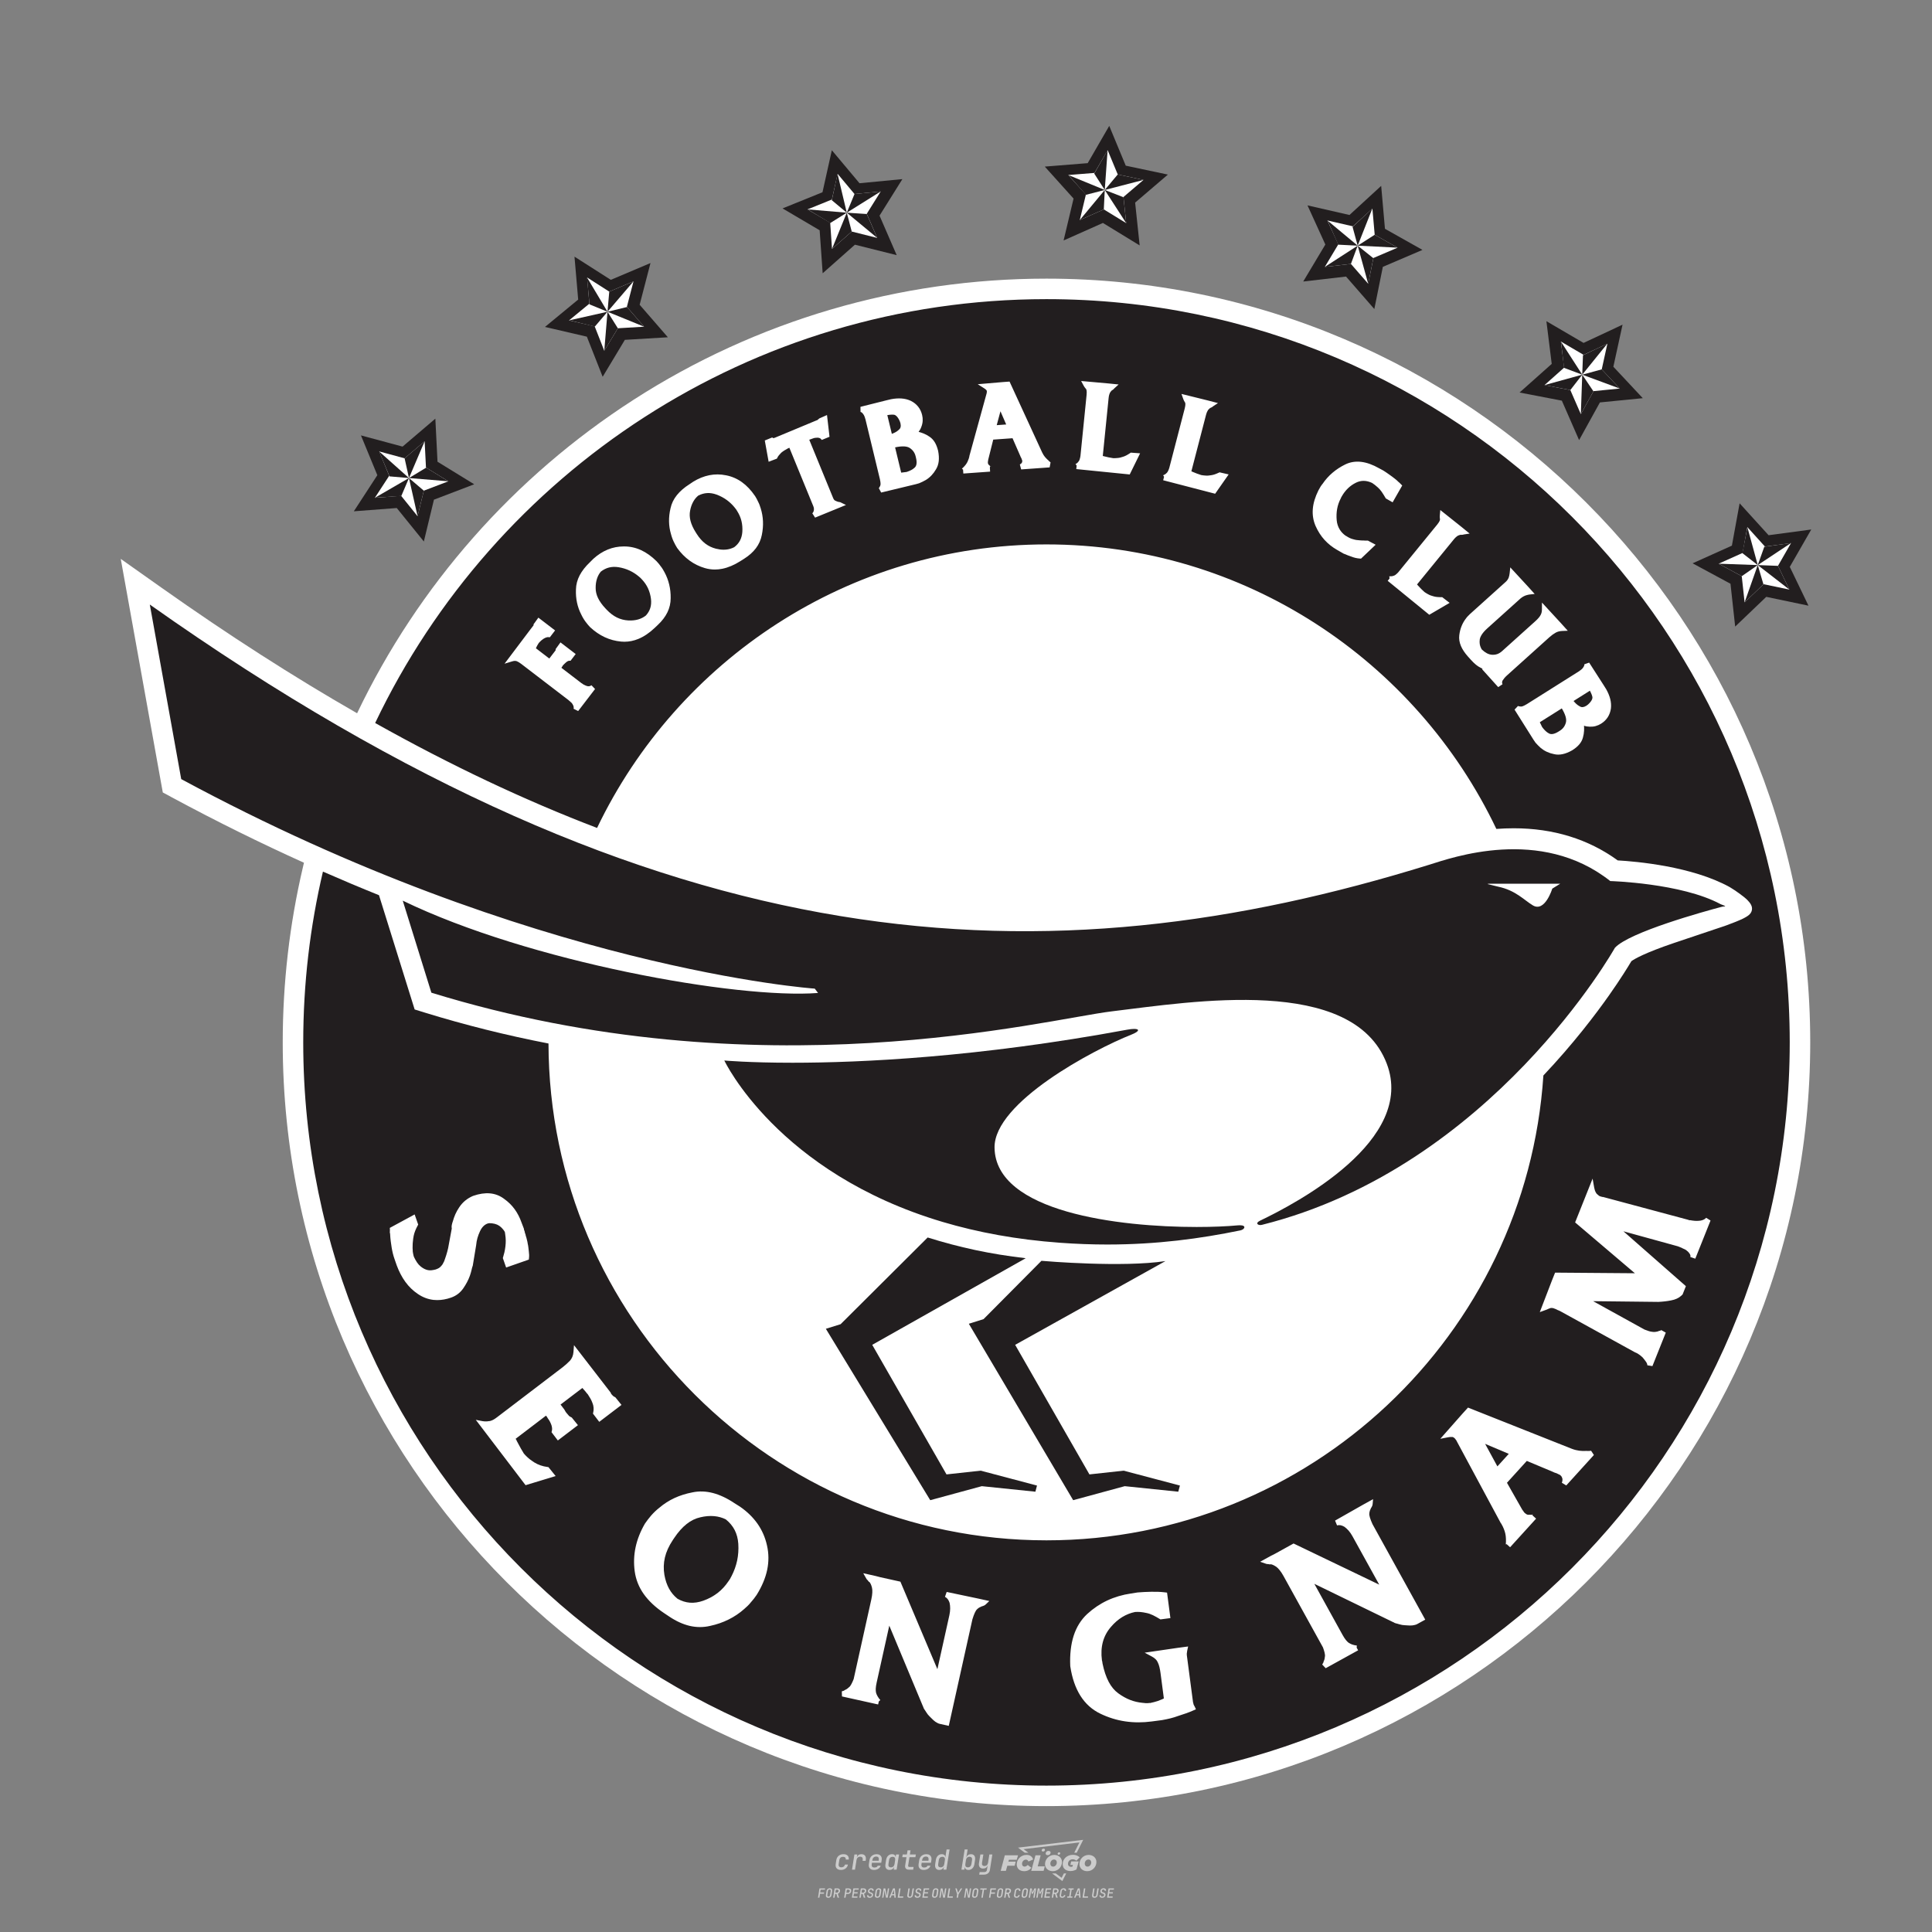 <?xml version="1.0" encoding="iso-8859-1"?>
<!-- Created by @FCLOGO 2024-10-21 GMT+8 20:57:49 . https://fclogo.top/ -->
<!-- FOR PERSONAL USE ONLY NOT FOR COMMERCIAL USE -->
<svg version="1.1" id="&#x56FE;&#x5C42;_1" xmlns="http://www.w3.org/2000/svg" xmlns:xlink="http://www.w3.org/1999/xlink" x="0px"
	 y="0px" viewBox="0 0 800 800" style="enable-background:new 0 0 800 800;" xml:space="preserve">
<rect x="0" y="0" width="800" height="800" fill="#808080" stroke="none"/>
<path style="fill:#CCCCCC;" d="M348.219,774.301c-0.786,0-1.375-0.217-1.768-0.652c-0.393-0.435-0.528-1.03-0.406-1.786l0.252-1.648
	c0.122-0.755,0.45-1.35,0.984-1.785c0.534-0.435,1.194-0.653,1.98-0.653c0.755,0,1.329,0.199,1.722,0.595
	c0.393,0.397,0.551,0.938,0.475,1.625h-1.236c0.03-0.359-0.055-0.637-0.257-0.836c-0.202-0.198-0.498-0.297-0.887-0.297
	c-0.42,0-0.763,0.117-1.03,0.349c-0.267,0.233-0.435,0.563-0.504,0.99l-0.263,1.659c-0.069,0.435-0.006,0.769,0.189,1.001
	c0.195,0.233,0.502,0.349,0.921,0.349c0.389,0,0.715-0.099,0.978-0.297c0.263-0.198,0.436-0.481,0.521-0.847h1.236
	c-0.137,0.687-0.467,1.231-0.99,1.631C349.614,774.101,348.975,774.301,348.219,774.301z M352.797,774.187l0.996-6.294h1.19
	l-0.195,1.19c0.336-0.87,0.973-1.304,1.911-1.304c0.671,0,1.169,0.208,1.493,0.624c0.324,0.416,0.429,0.986,0.315,1.71l-0.069,0.423
	h-1.27l0.057-0.32c0.069-0.45,0.011-0.795-0.171-1.036c-0.183-0.24-0.477-0.361-0.881-0.361c-0.405,0-0.74,0.122-1.007,0.366
	c-0.267,0.245-0.435,0.588-0.504,1.03l-0.63,3.971H352.797z M361.906,774.301c-0.77,0-1.346-0.223-1.728-0.669
	c-0.382-0.446-0.515-1.036-0.4-1.768l0.252-1.648c0.084-0.488,0.257-0.915,0.521-1.281c0.263-0.366,0.601-0.651,1.013-0.852
	c0.412-0.202,0.873-0.304,1.385-0.304c0.771,0,1.349,0.224,1.734,0.669c0.385,0.446,0.517,1.036,0.395,1.768l-0.172,1.121h-3.845
	l-0.092,0.526c-0.153,0.954,0.217,1.43,1.11,1.43c0.717,0,1.175-0.248,1.373-0.744h1.225c-0.168,0.534-0.504,0.96-1.007,1.276
	C363.165,774.143,362.577,774.301,361.906,774.301z M361.231,770.216l-0.046,0.286l2.655-0.012l0.046-0.286
	c0.069-0.466,0.013-0.822-0.166-1.07c-0.179-0.248-0.486-0.372-0.921-0.372c-0.443,0-0.795,0.126-1.059,0.378
	C361.477,769.392,361.307,769.751,361.231,770.216z M368.326,774.301c-0.633,0-1.103-0.212-1.408-0.635
	c-0.305-0.423-0.397-1.001-0.274-1.733l0.274-1.774c0.115-0.733,0.393-1.312,0.836-1.74c0.442-0.427,0.98-0.641,1.613-0.641
	c0.465,0,0.83,0.119,1.093,0.354c0.263,0.237,0.391,0.558,0.383,0.962h0.023l0.172-1.202h1.236l-0.996,6.294h-1.225l0.195-1.201
	h-0.023c-0.122,0.412-0.351,0.734-0.687,0.967C369.203,774.185,368.799,774.301,368.326,774.301z M368.932,773.226
	c0.389,0,0.715-0.119,0.978-0.355c0.263-0.236,0.429-0.572,0.498-1.007l0.252-1.648c0.069-0.427,0.01-0.761-0.177-1.001
	c-0.187-0.24-0.475-0.36-0.864-0.36c-0.397,0-0.725,0.118-0.984,0.355c-0.26,0.237-0.423,0.572-0.492,1.007l-0.252,1.648
	c-0.069,0.443-0.013,0.78,0.166,1.013C368.236,773.11,368.528,773.226,368.932,773.226z M376.348,774.187
	c-0.572,0-0.994-0.156-1.264-0.469c-0.271-0.312-0.361-0.751-0.269-1.316l0.538-3.387h-1.739l0.171-1.122h1.74l0.275-1.716h1.236
	l-0.275,1.716h2.472l-0.183,1.122h-2.46l-0.538,3.387c-0.076,0.442,0.099,0.664,0.526,0.664h1.717l-0.172,1.121H376.348z
	 M382.504,774.301c-0.77,0-1.346-0.223-1.728-0.669c-0.382-0.446-0.515-1.036-0.4-1.768l0.252-1.648
	c0.084-0.488,0.257-0.915,0.521-1.281c0.263-0.366,0.601-0.651,1.013-0.852c0.412-0.202,0.873-0.304,1.385-0.304
	c0.771,0,1.349,0.224,1.734,0.669c0.385,0.446,0.517,1.036,0.395,1.768l-0.172,1.121h-3.845l-0.092,0.526
	c-0.153,0.954,0.217,1.43,1.11,1.43c0.717,0,1.175-0.248,1.373-0.744h1.225c-0.168,0.534-0.504,0.96-1.007,1.276
	C383.763,774.143,383.176,774.301,382.504,774.301z M381.829,770.216l-0.046,0.286l2.655-0.012l0.046-0.286
	c0.069-0.466,0.013-0.822-0.166-1.07c-0.179-0.248-0.486-0.372-0.921-0.372c-0.443,0-0.795,0.126-1.059,0.378
	C382.075,769.392,381.905,769.751,381.829,770.216z M388.924,774.301c-0.633,0-1.101-0.212-1.402-0.635
	c-0.301-0.423-0.395-1.001-0.28-1.733l0.274-1.774c0.115-0.733,0.393-1.312,0.836-1.74c0.442-0.427,0.98-0.641,1.613-0.641
	c0.465,0,0.83,0.119,1.093,0.354c0.263,0.237,0.391,0.558,0.383,0.962h0.023l0.206-1.465l0.298-1.796h1.236l-1.327,8.354h-1.225
	l0.195-1.201h-0.023c-0.122,0.412-0.351,0.734-0.687,0.967C389.802,774.185,389.397,774.301,388.924,774.301z M389.531,773.226
	c0.389,0,0.715-0.119,0.978-0.355c0.263-0.236,0.429-0.572,0.498-1.007l0.252-1.648c0.076-0.427,0.019-0.761-0.172-1.001
	c-0.191-0.24-0.481-0.36-0.87-0.36c-0.397,0-0.725,0.118-0.984,0.355c-0.26,0.237-0.423,0.572-0.492,1.007l-0.252,1.648
	c-0.076,0.443-0.023,0.78,0.16,1.013C388.833,773.11,389.126,773.226,389.531,773.226z M401.017,774.301
	c-0.473,0-0.839-0.116-1.099-0.349c-0.26-0.233-0.385-0.555-0.377-0.967h-0.011l-0.195,1.201h-1.224l1.327-8.354h1.236l-0.286,1.796
	l-0.274,1.465h0.046c0.122-0.412,0.353-0.734,0.692-0.967c0.34-0.232,0.742-0.349,1.208-0.349c0.633,0,1.1,0.214,1.402,0.641
	c0.301,0.428,0.395,1.007,0.281,1.74l-0.275,1.774c-0.115,0.733-0.395,1.31-0.841,1.733
	C402.179,774.089,401.643,774.301,401.017,774.301z M400.766,773.226c0.397,0,0.723-0.116,0.978-0.349
	c0.255-0.233,0.422-0.571,0.498-1.013l0.252-1.648c0.069-0.435,0.011-0.771-0.171-1.007c-0.183-0.237-0.473-0.355-0.87-0.355
	c-0.389,0-0.715,0.12-0.978,0.36c-0.263,0.24-0.429,0.574-0.498,1.001l-0.252,1.648c-0.069,0.435-0.011,0.771,0.172,1.007
	C400.079,773.107,400.369,773.226,400.766,773.226z M405.469,776.247l0.172-1.064h1.934c0.641,0,1.007-0.302,1.099-0.905
	l0.103-0.675l0.206-1.19h-0.034c-0.122,0.42-0.347,0.744-0.675,0.973c-0.328,0.228-0.729,0.343-1.201,0.343
	c-0.626,0-1.093-0.201-1.402-0.601c-0.309-0.4-0.41-0.944-0.303-1.631l0.584-3.605h1.236l-0.561,3.479
	c-0.061,0.412,0,0.732,0.183,0.961c0.183,0.229,0.465,0.343,0.847,0.343c0.389,0,0.717-0.122,0.984-0.366
	c0.267-0.244,0.431-0.584,0.492-1.018l0.538-3.399h1.236l-1.007,6.409c-0.099,0.603-0.37,1.078-0.812,1.425
	c-0.443,0.347-1,0.521-1.671,0.521H405.469z M417.787,770.085h3.221l0.537-1.854h-5.466l-1.708,6.442h2.147l0.586-2.099h3.026
	l0.439-1.708h-3.026L417.787,770.085z M424.229,772.916c-0.586,0-1.025-0.39-1.025-1.122c0-0.878,0.634-1.757,1.61-1.757
	c0.488,0,0.878,0.244,1.025,0.781l1.952-0.83c-0.293-1.171-1.269-1.903-2.635-1.903c-2.782,0-4.148,2.147-4.148,3.904
	c0,1.757,1.269,2.831,3.075,2.831c1.366,0,2.343-0.586,2.977-1.415l-1.513-1.171C425.156,772.672,424.717,772.916,424.229,772.916z
	 M430.915,768.231h-2.147l-1.757,6.442h5.124l0.488-1.854h-2.928L430.915,768.231z M439.748,771.013
	c0-1.659-1.318-2.928-3.221-2.928c-2.196,0-3.807,1.806-3.807,3.807c0,1.659,1.318,2.928,3.221,2.928
	C438.138,774.819,439.748,773.013,439.748,771.013z M434.917,771.696c0-0.83,0.586-1.708,1.513-1.708
	c0.781,0,1.171,0.537,1.171,1.22c0,0.83-0.586,1.708-1.513,1.708C435.307,772.916,434.917,772.379,434.917,771.696z
	 M443.213,772.233h1.074l-0.195,0.683c-0.146,0.049-0.342,0.098-0.586,0.098c-0.683,0-1.269-0.39-1.269-1.22
	c0-1.025,0.732-1.903,1.952-1.903c0.586,0,1.122,0.244,1.513,0.586l1.366-1.367c-0.439-0.537-1.513-1.074-2.733-1.074
	c-2.587,0-4.295,1.757-4.295,3.855c0,2.05,1.61,2.879,3.221,2.879c0.927,0,1.854-0.293,2.489-0.683l0.927-3.319h-3.123
	L443.213,772.233z M450.777,768.084c-2.196,0-3.807,1.806-3.807,3.807c0,1.659,1.318,2.928,3.221,2.928
	c2.196,0,3.807-1.806,3.807-3.807C453.998,769.353,452.681,768.084,450.777,768.084z M450.338,772.916
	c-0.781,0-1.171-0.537-1.171-1.22c0-0.83,0.586-1.708,1.513-1.708c0.781,0,1.171,0.537,1.171,1.22
	C451.851,772.037,451.265,772.916,450.338,772.916z M437.942,767.499c-0.049,0.293,0.098,0.488,0.439,0.488s0.537-0.195,0.634-0.488
	c0.049-0.244-0.098-0.488-0.439-0.488C438.235,767.011,437.991,767.255,437.942,767.499z M432.135,765.498
	c-0.439,0-0.732,0.244-0.781,0.586c-0.049,0.342,0.098,0.586,0.537,0.586s0.732-0.244,0.781-0.586
	C432.769,765.742,432.574,765.498,432.135,765.498z M433.013,767.304c-0.098,0.537,0.146,0.878,0.83,0.878
	c0.634,0,1.074-0.39,1.171-0.878s-0.146-0.878-0.83-0.878C433.501,766.425,433.111,766.815,433.013,767.304z M439.602,777.552
	l-2.44-1.806h-1.513l4.246,3.172l1.61-3.172h-0.976L439.602,777.552z M425.839,767.157l-2.001-1.464l23.132-2.782l-2.147,4.246
	h1.025l2.684-5.319l-26.988,3.221l2.782,2.099H425.839z M338.719,785.785l0.609-3.832h2.32l-0.084,0.519H339.8l-0.184,1.144h1.627
	l-0.084,0.525h-1.617l-0.257,1.643H338.719z M342.97,785.838c-0.357,0-0.623-0.101-0.798-0.302
	c-0.175-0.201-0.234-0.473-0.178-0.816l0.268-1.701c0.056-0.343,0.203-0.615,0.441-0.816c0.238-0.201,0.536-0.302,0.892-0.302
	c0.357,0,0.623,0.1,0.798,0.299c0.175,0.199,0.236,0.471,0.184,0.814l-0.268,1.706c-0.056,0.343-0.204,0.615-0.444,0.816
	C343.625,785.737,343.327,785.838,342.97,785.838z M343.049,785.334c0.193,0,0.348-0.052,0.467-0.157
	c0.119-0.105,0.194-0.257,0.226-0.457l0.268-1.701c0.031-0.199,0.005-0.352-0.079-0.456c-0.084-0.105-0.222-0.157-0.415-0.157
	s-0.347,0.052-0.464,0.157c-0.117,0.105-0.192,0.257-0.223,0.456l-0.268,1.701c-0.031,0.2-0.005,0.352,0.079,0.457
	C342.723,785.281,342.86,785.334,343.049,785.334z M344.996,785.785l0.609-3.832h1.202c0.238,0,0.439,0.046,0.604,0.139
	c0.164,0.093,0.283,0.223,0.357,0.391c0.073,0.168,0.091,0.366,0.052,0.593c-0.038,0.259-0.14,0.484-0.304,0.675
	c-0.164,0.19-0.366,0.321-0.604,0.391l0.535,1.643h-0.619l-0.478-1.575h-0.541l-0.247,1.575H344.996z M345.888,783.707h0.635
	c0.189,0,0.349-0.056,0.48-0.168c0.131-0.112,0.211-0.262,0.239-0.451c0.032-0.193,0-0.345-0.094-0.459
	c-0.095-0.114-0.236-0.171-0.425-0.171h-0.635L345.888,783.707z M349.545,785.785l0.609-3.832h1.254c0.371,0,0.651,0.105,0.84,0.315
	c0.189,0.21,0.255,0.49,0.199,0.84c-0.038,0.234-0.122,0.438-0.249,0.611s-0.29,0.307-0.488,0.402
	c-0.198,0.095-0.419,0.142-0.664,0.142h-0.693l-0.241,1.522H349.545z M350.432,783.754h0.693c0.192,0,0.357-0.059,0.493-0.176
	c0.136-0.117,0.22-0.274,0.252-0.47c0.031-0.196-0.002-0.353-0.1-0.47c-0.098-0.117-0.245-0.176-0.441-0.176h-0.688L350.432,783.754
	z M352.747,785.785l0.609-3.832h2.252l-0.079,0.504h-1.695l-0.173,1.087h1.512l-0.079,0.499h-1.512l-0.194,1.239h1.69l-0.079,0.504
	H352.747z M355.843,785.785l0.609-3.832h1.202c0.238,0,0.439,0.046,0.604,0.139c0.164,0.093,0.284,0.223,0.357,0.391
	c0.073,0.168,0.091,0.366,0.052,0.593c-0.038,0.259-0.14,0.484-0.304,0.675c-0.164,0.19-0.366,0.321-0.604,0.391l0.535,1.643h-0.619
	l-0.478-1.575h-0.541l-0.247,1.575H355.843z M356.736,783.707h0.635c0.189,0,0.349-0.056,0.48-0.168
	c0.131-0.112,0.211-0.262,0.239-0.451c0.032-0.193,0-0.345-0.094-0.459c-0.095-0.114-0.236-0.171-0.425-0.171h-0.635
	L356.736,783.707z M360.132,785.838c-0.385,0-0.674-0.095-0.866-0.286c-0.192-0.191-0.264-0.451-0.215-0.779h0.567
	c-0.028,0.175,0.011,0.312,0.115,0.412c0.105,0.1,0.266,0.15,0.483,0.15c0.203,0,0.37-0.049,0.501-0.147
	c0.131-0.098,0.211-0.233,0.239-0.404c0.021-0.15,0.001-0.279-0.06-0.386c-0.061-0.107-0.158-0.181-0.291-0.223l-0.457-0.136
	c-0.266-0.08-0.462-0.217-0.588-0.409c-0.126-0.192-0.17-0.42-0.131-0.682c0.035-0.21,0.112-0.394,0.231-0.551
	c0.119-0.157,0.273-0.28,0.462-0.367c0.189-0.087,0.402-0.131,0.64-0.131c0.35,0,0.616,0.095,0.798,0.286
	c0.182,0.191,0.248,0.444,0.199,0.759h-0.567c0.028-0.168-0.003-0.3-0.092-0.396c-0.089-0.096-0.23-0.144-0.422-0.144
	c-0.189,0-0.343,0.045-0.462,0.134c-0.119,0.089-0.189,0.214-0.21,0.375c-0.025,0.151-0.007,0.279,0.053,0.386
	c0.06,0.107,0.158,0.181,0.294,0.223l0.467,0.147c0.262,0.081,0.456,0.217,0.58,0.409c0.124,0.193,0.165,0.422,0.123,0.688
	c-0.035,0.217-0.115,0.406-0.241,0.567c-0.126,0.161-0.288,0.286-0.486,0.375C360.598,785.793,360.376,785.838,360.132,785.838z
	 M363.265,785.838c-0.357,0-0.623-0.101-0.798-0.302c-0.175-0.201-0.234-0.473-0.178-0.816l0.268-1.701
	c0.056-0.343,0.203-0.615,0.441-0.816c0.238-0.201,0.535-0.302,0.892-0.302c0.357,0,0.623,0.1,0.798,0.299
	c0.175,0.199,0.236,0.471,0.184,0.814l-0.268,1.706c-0.056,0.343-0.204,0.615-0.444,0.816
	C363.92,785.737,363.622,785.838,363.265,785.838z M363.344,785.334c0.192,0,0.348-0.052,0.467-0.157
	c0.119-0.105,0.194-0.257,0.226-0.457l0.268-1.701c0.031-0.199,0.005-0.352-0.079-0.456c-0.084-0.105-0.222-0.157-0.415-0.157
	c-0.192,0-0.347,0.052-0.464,0.157c-0.117,0.105-0.192,0.257-0.223,0.456l-0.268,1.701c-0.031,0.2-0.005,0.352,0.079,0.457
	C363.019,785.281,363.155,785.334,363.344,785.334z M365.275,785.785l0.609-3.832h0.709l0.619,3.186
	c0.007-0.098,0.017-0.217,0.029-0.357c0.012-0.14,0.027-0.285,0.045-0.435c0.018-0.151,0.037-0.289,0.058-0.415l0.315-1.979h0.525
	l-0.609,3.832h-0.708l-0.614-3.186c-0.007,0.095-0.017,0.209-0.029,0.344s-0.027,0.276-0.045,0.423
	c-0.018,0.147-0.037,0.283-0.058,0.409l-0.315,2.01H365.275z M368.225,785.785l1.585-3.832h0.745l0.373,3.832h-0.562l-0.073-0.971
	h-1.087l-0.388,0.971H368.225z M369.385,784.342h0.871l-0.089-1.102c-0.017-0.196-0.03-0.365-0.037-0.509
	c-0.007-0.144-0.011-0.243-0.011-0.299c-0.017,0.056-0.052,0.156-0.102,0.299c-0.051,0.143-0.115,0.311-0.191,0.504L369.385,784.342
	z M371.721,785.785l0.609-3.832h0.567l-0.525,3.312h1.674l-0.079,0.52H371.721z M376.678,785.838c-0.367,0-0.634-0.101-0.8-0.302
	c-0.166-0.201-0.221-0.475-0.165-0.821l0.436-2.761h0.567l-0.436,2.755c-0.031,0.196-0.008,0.35,0.071,0.462
	c0.079,0.112,0.214,0.168,0.407,0.168c0.192,0,0.347-0.056,0.465-0.168c0.117-0.112,0.192-0.266,0.223-0.462l0.436-2.755h0.567
	l-0.436,2.761c-0.056,0.35-0.2,0.625-0.433,0.824C377.346,785.738,377.046,785.838,376.678,785.838z M379.843,785.838
	c-0.385,0-0.674-0.095-0.866-0.286c-0.192-0.191-0.264-0.451-0.215-0.779h0.567c-0.028,0.175,0.011,0.312,0.115,0.412
	c0.105,0.1,0.266,0.15,0.483,0.15c0.203,0,0.37-0.049,0.501-0.147c0.131-0.098,0.211-0.233,0.239-0.404
	c0.021-0.15,0.001-0.279-0.06-0.386c-0.061-0.107-0.158-0.181-0.291-0.223l-0.457-0.136c-0.266-0.08-0.462-0.217-0.588-0.409
	c-0.126-0.192-0.17-0.42-0.131-0.682c0.035-0.21,0.112-0.394,0.231-0.551s0.273-0.28,0.462-0.367
	c0.189-0.087,0.402-0.131,0.64-0.131c0.35,0,0.616,0.095,0.798,0.286c0.182,0.191,0.248,0.444,0.199,0.759h-0.567
	c0.028-0.168-0.003-0.3-0.092-0.396c-0.089-0.096-0.23-0.144-0.422-0.144c-0.189,0-0.343,0.045-0.462,0.134
	c-0.119,0.089-0.189,0.214-0.21,0.375c-0.024,0.151-0.007,0.279,0.053,0.386c0.06,0.107,0.157,0.181,0.294,0.223l0.467,0.147
	c0.262,0.081,0.456,0.217,0.58,0.409c0.124,0.193,0.165,0.422,0.123,0.688c-0.035,0.217-0.115,0.406-0.241,0.567
	c-0.126,0.161-0.288,0.286-0.486,0.375C380.31,785.793,380.088,785.838,379.843,785.838z M381.906,785.785l0.609-3.832h2.252
	l-0.079,0.504h-1.695l-0.173,1.087h1.512l-0.079,0.499h-1.512l-0.194,1.239h1.69l-0.079,0.504H381.906z M386.943,785.838
	c-0.357,0-0.623-0.101-0.798-0.302c-0.175-0.201-0.234-0.473-0.178-0.816l0.268-1.701c0.056-0.343,0.203-0.615,0.441-0.816
	c0.238-0.201,0.536-0.302,0.892-0.302c0.357,0,0.623,0.1,0.798,0.299c0.175,0.199,0.236,0.471,0.184,0.814l-0.268,1.706
	c-0.056,0.343-0.204,0.615-0.444,0.816C387.598,785.737,387.299,785.838,386.943,785.838z M387.021,785.334
	c0.193,0,0.348-0.052,0.467-0.157c0.119-0.105,0.194-0.257,0.226-0.457l0.268-1.701c0.031-0.199,0.005-0.352-0.079-0.456
	c-0.084-0.105-0.222-0.157-0.415-0.157c-0.193,0-0.347,0.052-0.464,0.157c-0.117,0.105-0.192,0.257-0.223,0.456l-0.268,1.701
	c-0.031,0.2-0.005,0.352,0.079,0.457C386.696,785.281,386.832,785.334,387.021,785.334z M388.953,785.785l0.609-3.832h0.709
	l0.619,3.186c0.007-0.098,0.017-0.217,0.029-0.357c0.012-0.14,0.027-0.285,0.045-0.435c0.018-0.151,0.037-0.289,0.058-0.415
	l0.315-1.979h0.525l-0.609,3.832h-0.708l-0.614-3.186c-0.007,0.095-0.017,0.209-0.029,0.344c-0.012,0.135-0.027,0.276-0.045,0.423
	c-0.018,0.147-0.037,0.283-0.058,0.409l-0.315,2.01H388.953z M392.249,785.785l0.609-3.832h0.567l-0.525,3.312h1.674l-0.079,0.52
	H392.249z M396.117,785.785l0.22-1.412l-0.751-2.42h0.577l0.446,1.449c0.028,0.095,0.05,0.184,0.066,0.268
	c0.016,0.084,0.025,0.147,0.029,0.189c0.017-0.042,0.046-0.105,0.087-0.189c0.04-0.084,0.088-0.173,0.144-0.268l0.898-1.449h0.598
	l-1.527,2.42l-0.22,1.412H396.117z M399.217,785.785l0.609-3.832h0.709l0.619,3.186c0.007-0.098,0.017-0.217,0.029-0.357
	c0.012-0.14,0.027-0.285,0.044-0.435c0.018-0.151,0.037-0.289,0.058-0.415l0.315-1.979h0.525l-0.609,3.832h-0.708l-0.614-3.186
	c-0.007,0.095-0.017,0.209-0.029,0.344c-0.012,0.135-0.027,0.276-0.045,0.423c-0.018,0.147-0.037,0.283-0.058,0.409l-0.315,2.01
	H399.217z M403.505,785.838c-0.357,0-0.623-0.101-0.798-0.302c-0.175-0.201-0.234-0.473-0.179-0.816l0.268-1.701
	c0.056-0.343,0.203-0.615,0.441-0.816c0.238-0.201,0.535-0.302,0.892-0.302c0.357,0,0.623,0.1,0.798,0.299
	c0.175,0.199,0.236,0.471,0.184,0.814l-0.268,1.706c-0.056,0.343-0.204,0.615-0.444,0.816
	C404.16,785.737,403.862,785.838,403.505,785.838z M403.584,785.334c0.193,0,0.348-0.052,0.467-0.157
	c0.119-0.105,0.194-0.257,0.226-0.457l0.268-1.701c0.032-0.199,0.005-0.352-0.079-0.456c-0.084-0.105-0.222-0.157-0.415-0.157
	c-0.193,0-0.347,0.052-0.465,0.157c-0.117,0.105-0.191,0.257-0.223,0.456l-0.268,1.701c-0.032,0.2-0.005,0.352,0.079,0.457
	C403.258,785.281,403.395,785.334,403.584,785.334z M406.381,785.785l0.525-3.312h-1.023l0.084-0.519h2.619l-0.084,0.519h-1.029
	l-0.525,3.312H406.381z M409.518,785.785l0.609-3.832h2.32l-0.084,0.519h-1.764l-0.184,1.144h1.627l-0.084,0.525h-1.617
	l-0.257,1.643H409.518z M413.769,785.838c-0.357,0-0.623-0.101-0.798-0.302c-0.175-0.201-0.234-0.473-0.179-0.816l0.268-1.701
	c0.056-0.343,0.203-0.615,0.441-0.816c0.238-0.201,0.535-0.302,0.892-0.302c0.357,0,0.623,0.1,0.798,0.299
	c0.175,0.199,0.236,0.471,0.184,0.814l-0.268,1.706c-0.056,0.343-0.204,0.615-0.444,0.816
	C414.425,785.737,414.126,785.838,413.769,785.838z M413.848,785.334c0.193,0,0.348-0.052,0.467-0.157
	c0.119-0.105,0.194-0.257,0.226-0.457l0.268-1.701c0.032-0.199,0.005-0.352-0.079-0.456c-0.084-0.105-0.222-0.157-0.415-0.157
	c-0.193,0-0.347,0.052-0.465,0.157c-0.117,0.105-0.191,0.257-0.223,0.456l-0.268,1.701c-0.032,0.2-0.005,0.352,0.079,0.457
	C413.522,785.281,413.659,785.334,413.848,785.334z M415.795,785.785l0.609-3.832h1.202c0.238,0,0.439,0.046,0.604,0.139
	c0.164,0.093,0.283,0.223,0.357,0.391c0.073,0.168,0.091,0.366,0.053,0.593c-0.039,0.259-0.14,0.484-0.304,0.675
	c-0.165,0.19-0.366,0.321-0.604,0.391l0.535,1.643h-0.619l-0.478-1.575h-0.541l-0.247,1.575H415.795z M416.688,783.707h0.635
	c0.189,0,0.349-0.056,0.48-0.168c0.131-0.112,0.211-0.262,0.239-0.451c0.032-0.193,0-0.345-0.095-0.459
	c-0.094-0.114-0.236-0.171-0.425-0.171h-0.635L416.688,783.707z M420.905,785.838c-0.36,0-0.631-0.101-0.811-0.302
	c-0.18-0.201-0.242-0.473-0.187-0.816l0.268-1.701c0.056-0.346,0.206-0.619,0.449-0.819s0.545-0.299,0.906-0.299
	c0.357,0,0.625,0.101,0.806,0.302c0.18,0.201,0.242,0.473,0.186,0.816h-0.567c0.031-0.199,0.003-0.352-0.087-0.456
	c-0.089-0.105-0.228-0.157-0.417-0.157c-0.193,0-0.351,0.052-0.475,0.157c-0.124,0.105-0.202,0.255-0.233,0.451l-0.268,1.706
	c-0.032,0.2-0.003,0.352,0.087,0.457c0.089,0.105,0.23,0.157,0.423,0.157c0.192,0,0.35-0.052,0.472-0.157
	c0.122-0.105,0.199-0.257,0.231-0.457h0.567c-0.035,0.228-0.114,0.425-0.239,0.593c-0.124,0.168-0.281,0.298-0.47,0.388
	C421.357,785.792,421.143,785.838,420.905,785.838z M424.033,785.838c-0.357,0-0.623-0.101-0.798-0.302
	c-0.175-0.201-0.234-0.473-0.179-0.816l0.268-1.701c0.056-0.343,0.203-0.615,0.441-0.816c0.238-0.201,0.535-0.302,0.892-0.302
	c0.357,0,0.623,0.1,0.798,0.299c0.175,0.199,0.236,0.471,0.184,0.814l-0.268,1.706c-0.056,0.343-0.204,0.615-0.444,0.816
	C424.689,785.737,424.39,785.838,424.033,785.838z M424.112,785.334c0.193,0,0.348-0.052,0.467-0.157
	c0.119-0.105,0.194-0.257,0.226-0.457l0.268-1.701c0.032-0.199,0.005-0.352-0.079-0.456c-0.084-0.105-0.222-0.157-0.415-0.157
	c-0.192,0-0.347,0.052-0.465,0.157c-0.117,0.105-0.191,0.257-0.223,0.456l-0.268,1.701c-0.032,0.2-0.005,0.352,0.079,0.457
	C423.787,785.281,423.923,785.334,424.112,785.334z M425.965,785.785l0.609-3.832h0.687l0.184,1.228
	c0.021,0.119,0.037,0.23,0.047,0.333c0.011,0.103,0.019,0.183,0.026,0.239c0.018-0.056,0.047-0.136,0.089-0.241
	c0.042-0.105,0.091-0.217,0.147-0.336l0.567-1.223h0.709l-0.609,3.832h-0.535l0.204-1.291c0.024-0.168,0.058-0.353,0.1-0.554
	c0.042-0.201,0.087-0.404,0.136-0.609c0.049-0.205,0.096-0.4,0.142-0.585c0.045-0.185,0.087-0.348,0.126-0.488l-0.855,1.863h-0.551
	l-0.283-1.863c-0.004,0.136-0.011,0.295-0.021,0.475c-0.011,0.18-0.024,0.372-0.039,0.575c-0.016,0.203-0.035,0.407-0.058,0.611
	c-0.023,0.205-0.048,0.396-0.076,0.575l-0.205,1.291H425.965z M429.115,785.785l0.609-3.832h0.687l0.184,1.228
	c0.021,0.119,0.037,0.23,0.047,0.333c0.011,0.103,0.019,0.183,0.026,0.239c0.018-0.056,0.047-0.136,0.089-0.241
	c0.042-0.105,0.091-0.217,0.147-0.336l0.567-1.223h0.709l-0.609,3.832h-0.535l0.204-1.291c0.025-0.168,0.058-0.353,0.1-0.554
	c0.042-0.201,0.087-0.404,0.136-0.609c0.049-0.205,0.096-0.4,0.142-0.585c0.045-0.185,0.087-0.348,0.126-0.488l-0.855,1.863h-0.551
	l-0.283-1.863c-0.004,0.136-0.011,0.295-0.021,0.475c-0.011,0.18-0.024,0.372-0.039,0.575c-0.016,0.203-0.035,0.407-0.058,0.611
	c-0.023,0.205-0.048,0.396-0.076,0.575l-0.205,1.291H429.115z M432.411,785.785l0.609-3.832h2.252l-0.079,0.504h-1.695l-0.173,1.087
	h1.512l-0.079,0.499h-1.512l-0.194,1.239h1.69l-0.079,0.504H432.411z M435.507,785.785l0.609-3.832h1.202
	c0.238,0,0.439,0.046,0.604,0.139c0.164,0.093,0.283,0.223,0.357,0.391c0.073,0.168,0.091,0.366,0.053,0.593
	c-0.039,0.259-0.14,0.484-0.304,0.675c-0.165,0.19-0.366,0.321-0.604,0.391l0.535,1.643h-0.619l-0.478-1.575h-0.541l-0.247,1.575
	H435.507z M436.4,783.707h0.635c0.189,0,0.349-0.056,0.48-0.168c0.131-0.112,0.211-0.262,0.239-0.451
	c0.032-0.193,0-0.345-0.095-0.459c-0.094-0.114-0.236-0.171-0.425-0.171h-0.635L436.4,783.707z M439.801,785.838
	c-0.36,0-0.631-0.101-0.811-0.302c-0.18-0.201-0.242-0.473-0.187-0.816l0.268-1.701c0.056-0.346,0.206-0.619,0.449-0.819
	s0.545-0.299,0.906-0.299c0.357,0,0.625,0.101,0.806,0.302c0.18,0.201,0.242,0.473,0.187,0.816h-0.567
	c0.031-0.199,0.003-0.352-0.087-0.456c-0.089-0.105-0.228-0.157-0.417-0.157c-0.193,0-0.351,0.052-0.475,0.157
	c-0.124,0.105-0.202,0.255-0.234,0.451l-0.268,1.706c-0.032,0.2-0.003,0.352,0.087,0.457c0.089,0.105,0.23,0.157,0.423,0.157
	s0.35-0.052,0.472-0.157c0.122-0.105,0.199-0.257,0.231-0.457h0.567c-0.035,0.228-0.114,0.425-0.239,0.593
	c-0.124,0.168-0.281,0.298-0.47,0.388C440.252,785.792,440.039,785.838,439.801,785.838z M441.879,785.785l0.079-0.504h0.777
	l0.446-2.824h-0.777l0.084-0.504h2.126l-0.084,0.504h-0.777l-0.446,2.824h0.777l-0.079,0.504H441.879z M444.74,785.785l1.585-3.832
	h0.745l0.373,3.832h-0.562l-0.073-0.971h-1.087l-0.388,0.971H444.74z M445.9,784.342h0.871l-0.089-1.102
	c-0.017-0.196-0.03-0.365-0.037-0.509c-0.007-0.144-0.01-0.243-0.01-0.299c-0.018,0.056-0.052,0.156-0.103,0.299
	c-0.051,0.143-0.115,0.311-0.192,0.504L445.9,784.342z M448.235,785.785l0.609-3.832h0.567l-0.525,3.312h1.674l-0.079,0.52H448.235z
	 M453.193,785.838c-0.368,0-0.634-0.101-0.8-0.302c-0.166-0.201-0.221-0.475-0.165-0.821l0.436-2.761h0.567l-0.436,2.755
	c-0.032,0.196-0.008,0.35,0.071,0.462c0.079,0.112,0.214,0.168,0.407,0.168c0.192,0,0.347-0.056,0.464-0.168
	c0.117-0.112,0.192-0.266,0.223-0.462l0.436-2.755h0.567l-0.436,2.761c-0.056,0.35-0.2,0.625-0.433,0.824
	C453.86,785.738,453.561,785.838,453.193,785.838z M456.358,785.838c-0.385,0-0.674-0.095-0.866-0.286
	c-0.193-0.191-0.264-0.451-0.215-0.779h0.567c-0.028,0.175,0.011,0.312,0.115,0.412c0.105,0.1,0.266,0.15,0.483,0.15
	c0.203,0,0.37-0.049,0.501-0.147s0.211-0.233,0.239-0.404c0.021-0.15,0.001-0.279-0.06-0.386c-0.061-0.107-0.158-0.181-0.291-0.223
	l-0.457-0.136c-0.266-0.08-0.462-0.217-0.588-0.409c-0.126-0.192-0.17-0.42-0.131-0.682c0.035-0.21,0.112-0.394,0.231-0.551
	c0.119-0.157,0.273-0.28,0.462-0.367c0.189-0.087,0.402-0.131,0.64-0.131c0.35,0,0.616,0.095,0.798,0.286
	c0.182,0.191,0.248,0.444,0.199,0.759h-0.567c0.028-0.168-0.003-0.3-0.092-0.396c-0.089-0.096-0.23-0.144-0.423-0.144
	c-0.189,0-0.343,0.045-0.462,0.134c-0.119,0.089-0.189,0.214-0.21,0.375c-0.025,0.151-0.007,0.279,0.052,0.386
	c0.06,0.107,0.157,0.181,0.294,0.223l0.467,0.147c0.262,0.081,0.456,0.217,0.58,0.409c0.124,0.193,0.165,0.422,0.124,0.688
	c-0.035,0.217-0.116,0.406-0.241,0.567c-0.126,0.161-0.288,0.286-0.486,0.375C456.824,785.793,456.603,785.838,456.358,785.838z
	 M458.421,785.785l0.609-3.832h2.252l-0.079,0.504h-1.695l-0.173,1.087h1.512l-0.079,0.499h-1.512l-0.194,1.239h1.69l-0.079,0.504
	H458.421z"/>
<g>
	<g>
		<path style="fill:#FFFFFF;" d="M433.314,115.377c-60.902,0-120.038,17.354-171.01,50.186
			c-49.521,31.895-89.077,76.77-114.437,129.784c-26.381-15.129-53.302-32.414-80.933-51.953L50,231.423l17.407,96.711l3.597,1.943
			c18.86,10.181,37.203,19.19,54.859,27.165l-0.405,1.728c-5.566,23.673-8.386,48.117-8.386,72.651
			c0,174.383,141.865,316.253,316.242,316.253c174.388,0,316.263-141.87,316.263-316.253
			C749.577,257.245,607.702,115.377,433.314,115.377"/>
		<path style="fill:#221E1F;" d="M431.243,522.075l-23.98,24.151l-6.089,1.914l43.203,73.054l21.352-5.803l22.169,2.289l0.681-2.546
			l-23.299-6.164l-14.171,1.549l-30.754-53.653l62.238-34.681C464.897,524.901,432.898,522.234,431.243,522.075"/>
		<path style="fill:#221E1F;" d="M348.077,548.322l-6.107,1.902l43.221,70.969l21.356-5.803l22.19,2.291l0.658-2.546l-23.306-6.168
			l-14.164,1.551l-30.754-53.655l63.558-35.865c-14.751-1.696-27.469-4.474-40.604-8.581L348.077,548.322z"/>
		<path style="fill:#221E1F;" d="M513.427,507.354c-0.255,0-0.534,0.012-0.842,0.035c-4.392,0.412-10.312,0.679-17.084,0.679
			c-32.039,0-83.31-6.082-83.682-32.844c-0.267-18.762,41.052-40.64,56.674-46.813c3.379-1.331,3.496-2.356,1.142-2.356
			c-0.732,0-1.701,0.098-2.883,0.316c-61.815,11.445-110.192,13.686-138.589,13.686c-18.256,0-28.243-0.927-28.243-0.927
			s21.925,46.509,90.44,66.855c7.174,2.134,14.863,3.973,23.088,5.452c7.975,1.43,16.457,2.509,25.471,3.161
			c6.798,0.496,13.317,0.73,19.595,0.73c20.531,0,38.471-2.427,55.097-5.854C515.395,509.109,516.28,507.354,513.427,507.354"/>
		<path style="fill:#221E1F;" d="M712.39,374.356c-16.279-8.717-45.613-9.529-45.613-9.529
			c-28.915-22.876-65.779-9.616-74.912-6.774C433.74,407.084,276.017,401.634,62.031,250.325l13.005,72.279
			c145.994,78.829,262.336,86.764,262.336,86.764l1.363,1.799c-33.431,2.593-119.703-12.891-171.965-38.228l11.851,38.109
			c136.057,41.925,253.767,11.099,281.86,7.717c33.344-4.022,99.664-15.037,113.727,21.624
			c12.189,31.781-37.423,57.877-52.434,65.061c-2.296,1.102-0.756,2.125,0.758,1.736c95.26-23.872,146.164-114.719,146.164-114.719
			c5.941-6.506,37.205-15.11,43.949-16.905c0.821-0.224,1.724-0.247,1.724-0.247C714.381,375.024,712.916,374.636,712.39,374.356
			 M642.764,367.966c0,0-3.028,9.96-8.063,6.917c-3.66-2.209-7.106-6.21-14.328-7.73c-1.849-0.4-3.243-0.84-3.746-0.927
			c-1.355-0.218-0.103-0.286-0.103-0.286h29.519L642.764,367.966z"/>
		<polygon style="fill:#221E1F;" points="412.722,176.047 416.644,175.768 414.269,170.296 		"/>
		<path style="fill:#221E1F;" d="M379.128,188.891c-0.17-0.702-0.46-1.347-0.867-1.922c-0.405-0.572-0.939-1.07-1.579-1.49
			c-0.558-0.359-1.322-0.572-2.266-0.627c-1.031-0.055-2.295,0.074-3.75,0.391l-0.024,0.007l2.519,10.451
			c0.086-0.009,0.17-0.016,0.256-0.023c0.373-0.041,0.73-0.082,1.059-0.132c0.151-0.03,0.297-0.048,0.436-0.052
			c0,0,0.012,0,0.023-0.005c0.164-0.039,0.329-0.062,0.487-0.064c0.727-0.24,1.368-0.514,1.927-0.803
			c0.531-0.283,1.015-0.631,1.439-1.035c0.377-0.362,0.607-0.832,0.705-1.436c0.115-0.688,0.048-1.546-0.194-2.547L379.128,188.891z
			"/>
		<path style="fill:#221E1F;" d="M372.172,177.974l0.055-0.05c0.358-0.3,0.582-0.642,0.679-1.045
			c0.11-0.453,0.098-0.973-0.036-1.541l-0.098-0.388l-0.09-0.192l-0.061-0.234c-0.393-0.935-0.84-1.653-1.32-2.145
			c-0.412-0.415-0.812-0.631-1.23-0.662l-0.03-0.002c-0.448-0.046-0.983-0.033-1.575,0.029c-0.329,0.039-0.681,0.087-1.049,0.144
			l1.872,7.765c0.503-0.186,0.982-0.405,1.45-0.647C371.271,178.724,371.755,178.376,372.172,177.974"/>
		<path style="fill:#221E1F;" d="M268.347,243.662c-0.611-1.34-1.466-2.593-2.549-3.738l-0.594-0.63
			c-0.098-0.06-0.189-0.129-0.266-0.215l-0.098-0.103c-0.096-0.06-0.194-0.137-0.273-0.223l-0.048-0.045
			c-1.186-0.999-2.49-1.831-3.87-2.473c-1.395-0.645-2.92-1.109-4.545-1.37c-1.392-0.221-2.727-0.178-3.932,0.129
			c-1.181,0.3-2.319,0.875-3.393,1.708c-0.697,0.837-1.229,1.819-1.586,2.929c-0.376,1.155-0.558,2.451-0.545,3.839
			c-0.013,1.388,0.316,2.769,0.963,4.127c0.668,1.406,1.692,2.842,3.036,4.272l0.538,0.571c1.357,1.434,2.791,2.53,4.266,3.251
			c1.466,0.714,3.048,1.126,4.708,1.217c1.483,0.08,2.883-0.06,4.107-0.416c1.182-0.34,2.256-0.892,3.192-1.637
			c0.856-0.944,1.462-1.987,1.808-3.084c0.352-1.13,0.448-2.394,0.289-3.743C269.366,246.48,268.957,245.009,268.347,243.662"/>
		<path style="fill:#221E1F;" d="M305.243,211.613l-0.46-0.733c-0.086-0.074-0.158-0.16-0.218-0.254l-0.08-0.124
			c-0.086-0.08-0.163-0.171-0.222-0.269l-0.039-0.06c-0.976-1.207-2.094-2.271-3.331-3.162c-1.241-0.903-2.655-1.649-4.198-2.22
			c-1.335-0.481-2.643-0.695-3.884-0.62c-1.212,0.069-2.444,0.414-3.654,1.025c-0.848,0.688-1.557,1.552-2.12,2.574
			c-0.587,1.061-1.019,2.295-1.273,3.663c-0.273,1.356-0.218,2.775,0.158,4.232c0.388,1.509,1.115,3.114,2.169,4.774l0.419,0.659
			c1.059,1.672,2.257,3.023,3.568,4.013c1.297,0.983,2.774,1.689,4.385,2.094c1.105,0.279,2.175,0.42,3.177,0.42
			c0.311,0,0.628-0.017,0.933-0.043c1.224-0.11,2.378-0.446,3.446-0.999c1.018-0.765,1.813-1.668,2.357-2.682
			c0.563-1.047,0.903-2.259,1.006-3.617c0.108-1.554-0.007-3.075-0.352-4.51C306.69,214.341,306.087,212.942,305.243,211.613"/>
		<path style="fill:#221E1F;" d="M659.341,288.435c-0.103-0.436-0.281-0.94-0.534-1.483c-0.14-0.297-0.295-0.618-0.466-0.946
			l-6.763,4.26c0.335,0.413,0.698,0.8,1.072,1.158c0.445,0.416,0.922,0.769,1.446,1.034l0.056,0.036
			c0.4,0.242,0.795,0.338,1.207,0.309c0.466-0.043,0.957-0.218,1.448-0.531l0.337-0.214l0.154-0.151l0.206-0.127
			c0.756-0.674,1.296-1.328,1.61-1.941c0.262-0.521,0.339-0.969,0.23-1.374L659.341,288.435z"/>
		<path style="fill:#221E1F;" d="M646.721,293.355l-0.012-0.025l-9.1,5.725c0.035,0.08,0.072,0.158,0.103,0.237
			c0.159,0.34,0.314,0.659,0.468,0.963c0.07,0.126,0.138,0.261,0.185,0.393c0,0.007,0.009,0.012,0.014,0.023
			c0.091,0.139,0.161,0.292,0.218,0.436c0.459,0.606,0.92,1.134,1.376,1.569c0.435,0.42,0.92,0.765,1.442,1.038
			c0.466,0.242,0.98,0.309,1.582,0.212c0.69-0.116,1.483-0.454,2.354-0.999l0.62-0.393c0.611-0.384,1.133-0.868,1.545-1.438
			c0.412-0.563,0.714-1.23,0.903-1.968c0.164-0.649,0.119-1.437-0.126-2.35C648.01,295.777,647.484,294.627,646.721,293.355"/>
		<polygon style="fill:#221E1F;" points="620.039,607.198 624.751,602.01 614.956,597.868 		"/>
		<path style="fill:#221E1F;" d="M304.214,633.565c-0.835-1.636-2.06-3.114-3.642-4.399l-0.016-0.012
			c-1.459-0.737-3.089-1.2-4.836-1.355c-1.793-0.159-3.72,0-5.719,0.482c-2.007,0.438-3.907,1.369-5.665,2.763
			c-1.799,1.418-3.526,3.358-5.12,5.745l-0.628,0.931c-1.612,2.424-2.714,4.849-3.265,7.198c-0.554,2.352-0.619,4.774-0.209,7.198
			c0.384,2.181,1.038,4.118,1.959,5.78c0.899,1.612,2.067,2.993,3.478,4.121c1.678,0.945,3.402,1.491,5.144,1.624
			c1.769,0.133,3.628-0.147,5.537-0.826c2.162-0.775,4.138-1.839,5.871-3.159c1.72-1.324,3.252-2.972,4.536-4.897l0.741-1.09
			c0.03-0.136,0.09-0.267,0.163-0.377l0.158-0.241c0.043-0.133,0.103-0.267,0.187-0.386l0.067-0.11
			c1.049-2.038,1.811-4.182,2.284-6.374c0.467-2.204,0.629-4.544,0.474-6.957C305.565,637.114,305.062,635.212,304.214,633.565"/>
		<path style="fill:#221E1F;" d="M433.314,123.868c-122.616,0-228.496,71.723-277.969,175.509
			c31.283,17.528,61.824,31.977,91.888,43.457c33.237-69.375,104.16-117.405,186.081-117.405
			c82.093,0,153.137,48.217,186.296,117.813c2.319-0.17,4.711-0.273,7.172-0.273c16.429,0,30.925,4.478,43.081,13.305
			c7.689,0.434,30.686,2.43,46.282,11l0.047,0.032c2.553,1.49,6.14,4.114,7.38,5.398c1.123,1.163,2.127,2.458,1.86,4.076
			c-0.302,1.843-2.017,2.726-3.671,3.594c-1.156,0.599-5.719,2.417-6.992,2.835c-1.629,0.563-4.362,1.473-7.815,2.63
			c-3.957,1.321-8.88,2.967-13.801,4.634c-12.13,4.115-16.345,6.603-17.629,7.524c-1.287,2.17-4.364,7.211-9.175,14.039
			c-5.656,8.04-14.908,20.217-27.268,33.298c-7.078,107.339-96.664,192.486-205.767,192.486
			c-113.535,0-205.934-92.234-206.195-205.725c-17.351-3.362-34.437-7.626-51.054-12.746l-4.369-1.35l-14.764-47.316
			c-7.755-3.123-15.499-6.386-23.211-9.769c-5.336,22.701-8.16,46.38-8.16,70.709c0,169.968,137.802,307.764,307.753,307.764
			c170.003,0,307.776-137.796,307.776-307.764C741.09,261.658,603.317,123.868,433.314,123.868 M239.406,294.427l-1.907-0.951
			c0.064-0.222,0.083-0.424,0.06-0.606c-0.024-0.231-0.068-0.436-0.134-0.623c-0.103-0.229-0.211-0.455-0.338-0.661
			c-0.103-0.174-0.218-0.338-0.347-0.496c-0.083-0.074-0.167-0.153-0.247-0.229c-0.03-0.039-0.067-0.068-0.108-0.098l-0.184-0.139
			l-0.054-0.103l-0.419-0.322c-0.108-0.078-0.211-0.181-0.302-0.289l-19.629-15.032c-0.297-0.231-0.614-0.442-0.935-0.641
			c-0.302-0.178-0.592-0.329-0.865-0.444c-0.261-0.084-0.528-0.127-0.813-0.134c-0.309,0-0.666,0.067-1.066,0.19l-3.199,0.974
			l10.488-13.904l1.443-1.879l0.029-0.005h0.005c0.03-0.074,0.062-0.139,0.078-0.201l-0.053-0.285l2.023-2.799l6.917,5.295
			l-2.161,2.83l-0.594-0.055c-0.266-0.025-0.556,0.019-0.885,0.13c-0.375,0.119-0.78,0.318-1.205,0.586
			c-0.316,0.212-0.625,0.441-0.908,0.69c-0.281,0.242-0.546,0.508-0.8,0.786l-0.377,0.491c-0.055,0.122-0.119,0.245-0.193,0.364
			c-0.065,0.115-0.139,0.231-0.219,0.338c-0.067,0.134-0.126,0.256-0.187,0.359c-0.035,0.067-0.071,0.139-0.103,0.218l-0.06,0.127
			c-0.091,0.163-0.177,0.34-0.254,0.519l5.554,4.256l2.54-3.317c0.022-0.041,0.041-0.076,0.057-0.119
			c0.032-0.06,0.05-0.11,0.056-0.134l-0.056-0.309l2.025-2.803l6.302,4.821l-2.127,2.775l-0.532,0.007
			c-0.158,0-0.333,0.041-0.528,0.127c-0.229,0.096-0.49,0.273-0.776,0.508c-0.231,0.194-0.46,0.405-0.695,0.636
			c-0.213,0.207-0.427,0.422-0.638,0.648c-0.078,0.145-0.158,0.284-0.242,0.419c-0.103,0.167-0.218,0.338-0.34,0.496
			c-0.017,0.023-0.035,0.043-0.048,0.067l8.397,6.434l0.067-0.007l0.563,0.432c0.317,0.174,0.645,0.332,0.964,0.478
			c0.297,0.132,0.606,0.235,0.938,0.302c0.242,0.036,0.491,0.025,0.745-0.028c0.262-0.063,0.523-0.185,0.777-0.365l1.491,1.55
			L239.406,294.427z M276.352,253.573c-0.885,1.806-2.211,3.546-3.932,5.168l-1.363,1.292c-2.181,2.06-4.435,3.58-6.712,4.52
			c-1.885,0.78-3.831,1.176-5.782,1.176c-0.455,0-0.913-0.023-1.368-0.062c-2.377-0.218-4.665-0.836-6.805-1.829
			c-2.126-0.994-4.163-2.386-6.041-4.145l-0.123-0.119c-0.277-0.297-0.579-0.638-0.889-1.018c-0.309-0.377-0.637-0.789-0.951-1.218
			c-0.174-0.237-0.345-0.479-0.495-0.716c-0.139-0.219-0.285-0.453-0.436-0.707l-0.015-0.027c-0.119-0.218-0.246-0.441-0.373-0.666
			c-0.146-0.254-0.281-0.521-0.393-0.786c-0.784-1.509-1.37-3.146-1.74-4.866c-0.369-1.726-0.522-3.568-0.444-5.487
			c0.032-1.994,0.551-3.971,1.546-5.871c0.976-1.85,2.405-3.671,4.254-5.415l1.343-1.347c1.867-1.709,3.884-3.015,6.012-3.887
			c2.083-0.858,4.325-1.292,6.651-1.292h0.168c2.424,0,4.782,0.517,7.004,1.543c2.2,1.013,4.358,2.559,6.412,4.593l0.024,0.028
			c0.163,0.166,0.314,0.345,0.467,0.53c0.112,0.139,0.235,0.275,0.361,0.412l0.087,0.105c0.132,0.183,0.261,0.35,0.381,0.494
			c0.139,0.178,0.273,0.354,0.4,0.532c0.309,0.381,0.586,0.781,0.836,1.189c0.235,0.387,0.473,0.805,0.708,1.246
			c0.862,1.58,1.521,3.297,1.953,5.094c0.436,1.795,0.642,3.697,0.611,5.664C277.708,249.763,277.255,251.738,276.352,253.573
			 M315.454,221.527c-0.395,2.017-1.224,3.874-2.46,5.504c-1.212,1.6-2.842,3.055-4.847,4.321l-1.582,1.004
			c-2.533,1.601-5.039,2.664-7.456,3.155c-1.038,0.208-2.078,0.318-3.096,0.318c-1.395,0-2.782-0.201-4.134-0.594
			c-2.291-0.67-4.417-1.708-6.324-3.096c-1.898-1.377-3.63-3.131-5.144-5.216l-0.091-0.146c-0.218-0.345-0.45-0.736-0.677-1.164
			c-0.237-0.429-0.473-0.894-0.704-1.388c-0.127-0.256-0.247-0.525-0.35-0.789c-0.091-0.245-0.19-0.503-0.293-0.782l-0.013-0.03
			c-0.071-0.235-0.15-0.477-0.234-0.724c-0.098-0.275-0.176-0.565-0.237-0.848c-0.484-1.629-0.745-3.347-0.776-5.108
			c-0.036-1.765,0.17-3.604,0.613-5.468c0.412-1.955,1.296-3.795,2.641-5.465c1.31-1.632,3.06-3.146,5.204-4.504l1.582-1.065
			c2.156-1.322,4.386-2.218,6.64-2.669c2.266-0.453,4.605-0.441,6.944,0.041c2.374,0.458,4.586,1.418,6.58,2.849
			c1.962,1.413,3.785,3.343,5.415,5.739l0.019,0.028c0.127,0.197,0.247,0.4,0.358,0.61c0.086,0.163,0.177,0.318,0.273,0.472
			l0.067,0.125c0.096,0.201,0.187,0.387,0.278,0.556c0.103,0.193,0.201,0.392,0.29,0.599c0.229,0.433,0.431,0.876,0.594,1.327
			c0.158,0.427,0.316,0.882,0.455,1.356c0.544,1.716,0.865,3.525,0.944,5.37C316.014,217.689,315.851,219.598,315.454,221.527
			 M346.32,210.733L346.32,210.733l-8.815,3.608l-1.146-1.804c0.194-0.175,0.334-0.357,0.424-0.559
			c0.111-0.229,0.19-0.474,0.226-0.73c0.036-0.256,0.036-0.521,0-0.789c-0.036-0.279-0.123-0.575-0.242-0.872l-0.039-0.098
			l-9.862-24.075l-0.587,0.242c-0.551,0.297-1.061,0.597-1.529,0.889c-0.448,0.285-0.869,0.59-1.246,0.908
			c-0.344,0.343-0.666,0.7-0.963,1.061c-0.272,0.326-0.491,0.664-0.649,0.999l-0.187,0.393l-3.428,1.301l-1.594-8.81l3.064-1.255
			l0.473,0.297l0.007,0.007c0.023-0.007,0.055-0.014,0.091-0.031l0.138-0.058l0.151-0.016c0.02-0.002,0.048-0.009,0.098-0.029
			l0.418-0.17l16.014-6.671l1.43-0.585c0.06-0.057,0.121-0.119,0.187-0.188c0.126-0.125,0.261-0.242,0.4-0.348l0.103-0.084
			l3.187-1.411l1.042,9.004l-3.187,1.306l-0.51-0.539c-0.041-0.042-0.139-0.124-0.375-0.218c-0.213-0.087-0.487-0.146-0.812-0.177
			h-0.067c-0.353,0-0.697,0.023-1.031,0.074c-0.338,0.05-0.69,0.149-1.043,0.292l-0.041,0.017l-1.322,0.477l9.845,24.03
			c0.146,0.357,0.293,0.631,0.444,0.823c0.108,0.138,0.229,0.239,0.373,0.309l0.075,0.041c0.206,0.117,0.428,0.22,0.659,0.302
			c0.249,0.083,0.487,0.163,0.704,0.227l0.318,0.041l0.408,0.084l2.376,1.15L346.32,210.733z M388.713,190.929
			c-0.146,1.292-0.535,2.439-1.145,3.414c-0.539,0.932-1.165,1.778-1.854,2.504c-0.703,0.738-1.483,1.371-2.315,1.886l-0.043,0.025
			c-0.464,0.259-0.924,0.503-1.372,0.723c-0.448,0.218-0.899,0.422-1.328,0.599l-0.078,0.032c-0.468,0.151-0.916,0.275-1.321,0.375
			l-14.388,3.468l-0.983-1.86c0.032-0.028,0.068-0.067,0.108-0.108c0.039-0.04,0.075-0.076,0.104-0.112
			c0.03-0.046,0.062-0.089,0.09-0.135l0.02-0.095l0.11-0.178c0.103-0.158,0.18-0.324,0.222-0.498c0.056-0.194,0.08-0.369,0.086-0.53
			c-0.007-0.249-0.026-0.544-0.067-0.876c-0.036-0.34-0.11-0.727-0.214-1.152l-5.997-24.855c-0.06-0.11-0.103-0.226-0.126-0.34
			l-0.068-0.274c-0.055-0.101-0.103-0.218-0.133-0.349l-0.025-0.1c-0.048-0.116-0.096-0.219-0.144-0.312
			c-0.05-0.103-0.11-0.222-0.163-0.352c-0.081-0.101-0.158-0.206-0.237-0.318c-0.086-0.121-0.17-0.24-0.256-0.35
			c-0.12-0.151-0.252-0.278-0.417-0.386c-0.132-0.094-0.283-0.16-0.453-0.197l-0.027-2.115l10.78-2.708l1.884-0.449
			c1.534-0.295,2.993-0.393,4.337-0.3c1.388,0.097,2.684,0.428,3.855,0.979l0.022,0.01c1.2,0.599,2.2,1.392,2.982,2.366
			c0.786,0.972,1.349,2.145,1.671,3.478c0.194,0.805,0.275,1.625,0.229,2.435c-0.048,0.82-0.229,1.639-0.544,2.449
			c-0.277,0.786-0.666,1.495-1.14,2.104c0.668,0.171,1.338,0.388,2.008,0.652c0.853,0.34,1.682,0.784,2.47,1.328
			c0.896,0.585,1.649,1.385,2.248,2.377c0.564,0.951,1.019,2.132,1.36,3.515l0.005,0.048
			C388.768,188.279,388.844,189.688,388.713,190.929 M434.634,193.533l-11.789,0.843l-0.55-2.056
			c0.229-0.118,0.419-0.242,0.562-0.374c0.124-0.119,0.22-0.232,0.269-0.336c0.072-0.136,0.119-0.268,0.143-0.389
			c0.026-0.111,0.038-0.214,0.026-0.317c-0.007-0.096-0.017-0.194-0.037-0.292c-0.005-0.026-0.019-0.06-0.035-0.095
			c-0.068-0.125-0.126-0.264-0.171-0.406c-0.012-0.042-0.023-0.088-0.035-0.136c-0.028-0.07-0.061-0.144-0.08-0.221
			c-0.035-0.062-0.08-0.133-0.115-0.206l-0.005-0.014c-0.038-0.062-0.07-0.125-0.103-0.19c-0.052-0.081-0.098-0.187-0.147-0.3
			c-0.042-0.093-0.077-0.185-0.103-0.272l-3.194-7.307l-7.991,0.573l-2.094,8.367c-0.019,0.153-0.037,0.302-0.054,0.441
			c-0.019,0.192-0.051,0.354-0.08,0.496l0.017,0.263c0.007,0.146,0.023,0.274,0.056,0.377c0.019,0.089,0.047,0.158,0.08,0.211
			c0.03,0.062,0.07,0.121,0.127,0.18c0.072,0.078,0.138,0.144,0.213,0.192l0.068,0.048l0.059,0.057
			c0.084,0.086,0.175,0.181,0.267,0.288c0.084,0.045,0.157,0.097,0.229,0.153l0.115,0.053l0.14,0.133
			c-0.03-0.03-0.056-0.046-0.061-0.048c-0.019-0.014-0.047-0.03-0.091-0.05l0.007,0.009l-0.007-0.009
			c-0.084-0.03-0.211-0.071-0.368-0.071v0.924l0.089,1.241l-0.061-0.767l0.054,0.769l-0.016-0.265l0.012,0.265l-11.081,0.791
			l-0.12-1.626l-0.462-0.356c0.019-0.023,0.043-0.047,0.062-0.071c-0.048,0.027-0.091,0.06-0.127,0.096
			c0.053-0.053,0.115-0.105,0.174-0.153c0.053-0.067,0.116-0.128,0.175-0.185c0.074-0.071,0.151-0.137,0.229-0.196
			c0.432-0.424,0.797-0.839,1.094-1.233c0.297-0.4,0.536-0.804,0.725-1.204c0.194-0.424,0.365-0.838,0.491-1.228
			c0.108-0.329,0.192-0.631,0.253-0.901l-0.012-0.142l7.174-26.039c0.009-0.11,0.021-0.225,0.04-0.339l0.014-0.07
			c0.012-0.057,0.023-0.115,0.03-0.174v-0.142c-0.012-0.18-0.045-0.336-0.091-0.466c-0.005-0.023-0.012-0.033-0.012-0.033
			l-0.096-0.073l-0.07-0.081c-0.089-0.108-0.192-0.212-0.314-0.306c-0.15-0.121-0.314-0.235-0.484-0.34l-2.707-1.723l10.537-0.903
			l2.635-0.19l13.509,29.365c0.194,0.412,0.388,0.759,0.564,1.03c0.19,0.278,0.377,0.539,0.559,0.777
			c0.201,0.22,0.4,0.448,0.611,0.68c0.162,0.183,0.332,0.345,0.503,0.491c0.15,0.093,0.286,0.219,0.4,0.367
			c0.019,0.019,0.03,0.03,0.035,0.046l0.262,0.243c0.096,0.068,0.183,0.142,0.265,0.231l0.037,0.019l0.138,0.132
			c0.023,0.027,0.049,0.046,0.075,0.062c0.012,0.01,0.019,0.013,0.023,0.017L434.634,193.533z M467.794,196.464l-22.124-2.229
			l0.15-1.486l-0.477-0.522c0.023-0.02,0.049-0.039,0.07-0.06c-0.07,0.035-0.143,0.081-0.206,0.136
			c0.086-0.076,0.178-0.138,0.288-0.196c0.045-0.03,0.084-0.06,0.131-0.088l0.11-0.098l0.096-0.043l0.068-0.064
			c0.084-0.073,0.171-0.139,0.274-0.199c0.206-0.223,0.393-0.446,0.543-0.669c0.14-0.201,0.243-0.405,0.304-0.601
			c0.091-0.297,0.171-0.585,0.243-0.848c0.058-0.231,0.103-0.462,0.126-0.681l2.553-25.355c0.035-0.4,0.052-0.767,0.047-1.088
			c-0.012-0.379-0.037-0.587-0.061-0.697c-0.03-0.151-0.073-0.302-0.129-0.448c-0.023-0.062-0.054-0.121-0.103-0.173l-0.072-0.085
			c-0.028-0.046-0.073-0.094-0.122-0.144c-0.089-0.098-0.192-0.223-0.302-0.377c-0.098-0.133-0.199-0.28-0.29-0.431
			c-0.091-0.149-0.19-0.31-0.271-0.477l-0.959-1.776l11.209,1.001l4.308,0.432l-1.909,1.737l-0.007,0.05l-0.306,0.283
			c-0.087,0.078-0.183,0.146-0.281,0.199c-0.063,0.055-0.143,0.108-0.227,0.153c-0.042,0.028-0.087,0.055-0.129,0.079l-0.009,0.007
			c-0.047,0.032-0.136,0.111-0.262,0.283c-0.145,0.206-0.304,0.427-0.468,0.659c-0.11,0.223-0.213,0.503-0.304,0.839
			c-0.108,0.381-0.194,0.855-0.246,1.416l-2.405,23.897c0.285,0.082,0.561,0.149,0.835,0.211c0.564,0.127,1.097,0.252,1.586,0.37
			c0.316,0.062,0.629,0.119,0.945,0.165c0.323,0.052,0.632,0.108,0.922,0.167c0.302,0,0.587-0.002,0.866-0.005
			c0.274-0.005,0.552-0.023,0.831-0.055l0.073-0.007c0.374-0.021,0.77-0.078,1.175-0.174c0.417-0.101,0.849-0.228,1.266-0.377
			l0.049-0.014c0.21-0.068,0.426-0.146,0.62-0.237c0.229-0.11,0.452-0.215,0.669-0.323c0.25-0.139,0.491-0.276,0.721-0.42
			c0.232-0.134,0.473-0.288,0.735-0.462l0.309-0.211l3.854,0.28L467.794,196.464z M503.169,204.446l-21.525-5.588l0.377-1.447
			l-0.388-0.59c0.023-0.018,0.049-0.034,0.08-0.053c-0.073,0.026-0.148,0.057-0.213,0.098c0.091-0.057,0.19-0.103,0.297-0.144
			c0.047-0.022,0.098-0.048,0.15-0.067l0.122-0.084l0.098-0.025l0.084-0.05c0.084-0.062,0.182-0.112,0.29-0.158
			c0.246-0.186,0.461-0.38,0.65-0.575c0.162-0.18,0.297-0.365,0.389-0.549c0.131-0.278,0.253-0.546,0.367-0.802
			c0.096-0.219,0.171-0.439,0.222-0.652l0.318-1.211l6.093-23.456c0.098-0.387,0.168-0.745,0.213-1.068
			c0.047-0.377,0.054-0.587,0.047-0.7c-0.007-0.153-0.023-0.311-0.054-0.457c-0.009-0.067-0.042-0.132-0.077-0.19l-0.056-0.094
			c-0.03-0.055-0.058-0.11-0.103-0.167c-0.07-0.11-0.15-0.249-0.236-0.412c-0.084-0.155-0.159-0.315-0.225-0.475
			c-0.07-0.165-0.14-0.336-0.199-0.513l-0.667-1.898l10.923,2.703l4.186,1.09l-2.155,1.42l-0.012,0.053l-0.353,0.23
			c-0.096,0.064-0.199,0.115-0.302,0.153c-0.073,0.043-0.157,0.084-0.248,0.112c-0.049,0.027-0.096,0.046-0.147,0.062l-0.005,0.006
			c-0.047,0.023-0.145,0.083-0.297,0.239c-0.182,0.183-0.37,0.372-0.571,0.578c-0.138,0.204-0.281,0.467-0.428,0.786
			c-0.157,0.359-0.316,0.817-0.454,1.356l-6.039,23.252c0.271,0.122,0.531,0.231,0.793,0.335c0.538,0.212,1.048,0.415,1.514,0.61
			c0.295,0.11,0.604,0.213,0.908,0.309c0.309,0.096,0.599,0.199,0.884,0.302c0.297,0.046,0.583,0.089,0.854,0.126
			c0.271,0.041,0.552,0.068,0.831,0.075l0.068,0.005c0.374,0.036,0.774,0.041,1.193,0.005c0.435-0.032,0.877-0.094,1.308-0.174
			l0.054-0.011c0.218-0.028,0.438-0.076,0.648-0.136c0.241-0.073,0.48-0.144,0.709-0.216c0.269-0.101,0.526-0.201,0.782-0.304
			c0.241-0.096,0.503-0.211,0.793-0.347l0.339-0.158l3.763,0.867L503.169,204.446z M573.679,206.129
			c-0.519-0.915-1.048-1.751-1.558-2.486c-0.482-0.69-1.011-1.294-1.568-1.79c-0.438-0.403-0.849-0.755-1.242-1.054
			c-0.389-0.292-0.777-0.571-1.151-0.822c-1.179-0.56-2.34-0.848-3.435-0.862h-0.084c-1.079,0-2.143,0.254-3.164,0.757
			c-1.247,0.615-2.361,1.397-3.311,2.317c-0.964,0.93-1.821,2.039-2.541,3.302l-0.32,0.566l-0.012,0.096l-0.098,0.187
			c-0.739,1.406-1.247,2.877-1.514,4.375c-0.271,1.512-0.334,3.101-0.18,4.728c0.131,1.395,0.543,2.659,1.217,3.768
			c0.618,1.028,1.479,1.929,2.553,2.684h0.086l0.267,0.171c0.475,0.309,0.948,0.57,1.395,0.771c0.435,0.196,0.868,0.343,1.273,0.439
			l0.075,0.019c0.409,0.13,0.84,0.231,1.282,0.304c0.447,0.072,0.915,0.121,1.399,0.139l0.03,0.002l0.728,0.055
			c0.199,0.012,0.405,0.015,0.615,0.007l0.098-0.007l0.091,0.012c0.194,0.024,0.389,0.036,0.583,0.036h0.077
			c0.293-0.007,0.578-0.007,0.875-0.002l0.26,0.002l3.215,1.719l-6.047,5.75l-0.47-0.029c-0.613-0.039-1.214-0.126-1.795-0.261
			c-0.564-0.127-1.125-0.306-1.668-0.522c-0.508-0.175-1.022-0.356-1.526-0.542c-0.491-0.185-0.976-0.391-1.434-0.612l-0.084,0.032
			l-2.916-1.663c-1.987-1.138-3.744-2.533-5.223-4.152c-1.477-1.62-2.719-3.552-3.695-5.741c-0.973-2.238-1.362-4.62-1.156-7.081
			c0.199-2.421,0.983-4.993,2.312-7.661l0.08-0.142l0.859-1.516c0.086-0.144,0.19-0.288,0.297-0.419
			c0.068-0.101,0.136-0.204,0.206-0.3c0.08-0.101,0.171-0.212,0.269-0.319c1.186-1.752,2.581-3.309,4.14-4.632
			c1.561-1.332,3.33-2.486,5.251-3.426c2.029-0.995,4.266-1.354,6.641-1.072c2.307,0.276,4.797,1.17,7.404,2.656l1.743,0.938
			c0.353,0.24,0.714,0.475,1.086,0.708c0.405,0.254,0.817,0.541,1.233,0.86c0.426,0.284,0.856,0.59,1.273,0.91
			c0.419,0.318,0.824,0.631,1.226,0.94c0.218,0.17,0.442,0.352,0.653,0.537c0.225,0.193,0.442,0.392,0.641,0.595
			c0.091,0.094,0.183,0.185,0.274,0.276c0.023,0.023,0.049,0.041,0.068,0.055l0.131,0.077l0.11,0.105
			c0.084,0.091,0.175,0.177,0.262,0.268c0.096,0.098,0.187,0.187,0.278,0.276l0.587,0.586l-3.976,6.959l-2.829-1.614
			L573.679,206.129z M602.931,222.364c-0.297,0.261-0.632,0.611-0.983,1.045l-15.189,18.605c0.187,0.226,0.381,0.436,0.576,0.635
			c0.405,0.419,0.784,0.819,1.121,1.189c0.229,0.225,0.461,0.45,0.697,0.661c0.241,0.218,0.466,0.429,0.679,0.642
			c0.253,0.17,0.496,0.325,0.725,0.472c0.229,0.151,0.473,0.292,0.721,0.42l0.061,0.028c0.328,0.187,0.693,0.359,1.079,0.503
			c0.414,0.151,0.838,0.278,1.266,0.388l0.056,0.012c0.211,0.061,0.423,0.111,0.641,0.146c0.255,0.036,0.496,0.068,0.735,0.096
			c0.285,0.025,0.562,0.043,0.835,0.055c0.211,0.007,0.44,0.013,0.683,0.013h0.557l3.061,2.358l-8.421,4.931L574.606,240.5
			l0.782-0.958l-0.115-0.903c0.11-0.02,0.229-0.022,0.358-0.011c0.054-0.005,0.11-0.005,0.168-0.005l0.14-0.021l0.103,0.019
			l0.098-0.014c0.101-0.014,0.211-0.021,0.332-0.016c0.297-0.073,0.576-0.157,0.821-0.257c0.224-0.09,0.423-0.204,0.583-0.335
			c0.236-0.194,0.461-0.388,0.674-0.573c0.175-0.16,0.337-0.328,0.48-0.501l16.113-19.741c0.257-0.311,0.468-0.608,0.636-0.882
			c0.199-0.32,0.297-0.51,0.339-0.611c0.061-0.146,0.103-0.29,0.138-0.444c0.019-0.069,0.019-0.134,0.007-0.206l-0.012-0.108
			c0-0.055-0.005-0.118-0.016-0.19c-0.026-0.132-0.038-0.292-0.052-0.477c-0.005-0.177-0.005-0.352,0-0.524
			c0-0.176,0.014-0.359,0.033-0.549l0.183-2.003l8.801,7.013l3.351,2.739l-2.55,0.393l-0.038,0.041l-0.405,0.062
			c-0.119,0.019-0.236,0.027-0.351,0.016c-0.091,0.005-0.175,0.005-0.267-0.002c-0.054,0-0.103,0-0.157-0.007l-0.014,0.002
			c-0.054,0-0.168,0.018-0.367,0.094c-0.239,0.089-0.491,0.185-0.758,0.288C603.432,221.958,603.191,222.136,602.931,222.364
			 M624.037,279.65c-0.447,0.405-0.831,0.793-1.125,1.157c-0.293,0.352-0.534,0.69-0.735,1.008
			c-0.119,0.248-0.187,0.488-0.199,0.744c-0.012,0.235,0.047,0.491,0.183,0.77l-1.788,1.193l-6.69-7.428l0.201-0.187
			c-0.267-0.117-0.536-0.256-0.8-0.414c-0.62-0.29-1.266-0.711-1.928-1.246c-0.653-0.539-1.343-1.205-2.045-1.982l-1.256-1.395
			c-1.324-1.476-2.307-2.95-2.913-4.379c-0.637-1.495-0.868-2.999-0.686-4.465c0.164-1.363,0.491-2.655,0.971-3.829
			c0.473-1.164,1.114-2.259,1.907-3.254c0.073-0.115,0.155-0.222,0.236-0.325c0.073-0.094,0.164-0.183,0.262-0.281
			c0.089-0.119,0.192-0.235,0.306-0.338l0.178-0.158c0.15-0.181,0.316-0.352,0.489-0.508l14.868-13.389
			c0.281-0.249,0.515-0.516,0.716-0.796c0.194-0.278,0.356-0.553,0.477-0.823c0.11-0.318,0.206-0.639,0.281-0.958
			c0.077-0.325,0.131-0.683,0.173-1.054l0.25-2.384l7.416,8.037l2.684,2.974l-2.108,0.233c-0.175,0.023-0.381,0.06-0.622,0.108
			c-0.243,0.05-0.491,0.115-0.742,0.201c-0.133,0.043-0.267,0.083-0.412,0.138c-0.103,0.036-0.194,0.08-0.267,0.121l-0.122,0.055
			c-0.133,0.055-0.237,0.103-0.321,0.151c-0.115,0.067-0.234,0.139-0.37,0.22l-0.042,0.029c-0.096,0.048-0.175,0.103-0.248,0.151
			c-0.065,0.043-0.115,0.087-0.164,0.13l-0.112,0.103l-0.148,0.071l-0.231,0.206l-13.673,12.309c-0.987,0.887-1.746,1.735-2.26,2.52
			c-0.487,0.74-0.784,1.431-0.891,2.061c-0.091,0.702-0.091,1.351-0.007,1.926c0.087,0.563,0.246,1.084,0.475,1.557
			c0.091,0.159,0.175,0.322,0.253,0.496c0.03,0.068,0.072,0.127,0.129,0.187l0.07,0.082c0.655,0.627,1.341,1.138,2.031,1.502
			c0.665,0.345,1.339,0.549,2.001,0.611c0.206,0.019,0.4,0.024,0.583,0.024c0.592,0,1.161-0.096,1.697-0.285
			c0.707-0.249,1.404-0.686,2.068-1.285l13.789-12.412c0.529-0.474,0.983-0.946,1.364-1.402c0.358-0.428,0.622-0.828,0.793-1.185
			l0.012-0.024c0.19-0.369,0.316-0.734,0.377-1.081c0.073-0.392,0.11-0.792,0.11-1.185l0.017-2.764l7.876,8.55l2.81,3.119
			l-2.307,0.089c-0.515,0.026-0.994,0.093-1.434,0.201c-0.424,0.103-0.838,0.261-1.224,0.472c-0.433,0.237-0.861,0.511-1.289,0.82
			c-0.433,0.309-0.861,0.652-1.275,1.023L624.037,279.65z M667.046,293.349l-0.005,0.023c-0.183,1.321-0.618,2.528-1.287,3.582
			c-0.669,1.052-1.605,1.962-2.759,2.696c-0.704,0.441-1.455,0.773-2.237,0.992c-0.789,0.218-1.624,0.304-2.492,0.265
			c-0.84-0.016-1.633-0.151-2.359-0.405c0.052,0.686,0.058,1.392,0.021,2.108c-0.049,0.915-0.206,1.843-0.466,2.771
			c-0.264,1.027-0.781,1.998-1.539,2.882c-0.711,0.844-1.69,1.649-2.895,2.407l-0.044,0.023c-1.355,0.777-2.663,1.308-3.889,1.569
			c-0.634,0.139-1.266,0.212-1.865,0.212c-0.594,0-1.175-0.066-1.734-0.206c-1.06-0.207-2.052-0.528-2.96-0.949
			c-0.929-0.432-1.776-0.966-2.529-1.589l-0.035-0.036c-0.4-0.359-0.777-0.721-1.125-1.074c-0.353-0.357-0.693-0.714-0.994-1.059
			l-0.056-0.074c-0.29-0.393-0.55-0.77-0.774-1.127l-7.883-12.522l1.444-1.528c0.042,0.019,0.091,0.046,0.145,0.067
			c0.049,0.02,0.089,0.043,0.14,0.067c0.047,0.008,0.103,0.024,0.15,0.036l0.096-0.012l0.206,0.048
			c0.185,0.048,0.365,0.067,0.548,0.055c0.194-0.016,0.377-0.048,0.526-0.091c0.229-0.083,0.503-0.199,0.805-0.345
			c0.309-0.144,0.655-0.332,1.03-0.57l0.084-0.053l21.551-13.572c0.087-0.091,0.178-0.162,0.281-0.23l0.234-0.151
			c0.08-0.078,0.171-0.158,0.29-0.236l0.094-0.056c0.091-0.083,0.168-0.163,0.243-0.234c0.082-0.08,0.173-0.171,0.281-0.267
			c0.068-0.11,0.147-0.213,0.227-0.323c0.091-0.127,0.173-0.247,0.248-0.361c0.108-0.158,0.182-0.329,0.234-0.509
			c0.052-0.165,0.063-0.328,0.045-0.503l1.994-0.697l6.009,9.348l1.03,1.644c0.77,1.356,1.334,2.705,1.673,4.015
			C667.095,290.725,667.193,292.064,667.046,293.349 M195.712,524.223c-0.09,0.227-0.17,0.47-0.236,0.726
			c-0.08,0.313-0.158,0.655-0.235,1.006c-0.098,0.398-0.201,0.786-0.309,1.163c-0.118,0.374-0.237,0.777-0.377,1.175
			c-0.321,0.884-0.709,1.757-1.157,2.607c-0.448,0.847-0.97,1.708-1.557,2.567c-0.631,0.908-1.369,1.685-2.211,2.328
			c-0.841,0.641-1.808,1.149-2.847,1.514c-1.959,0.69-3.877,1.03-5.708,1.03c-0.515,0-1.03-0.026-1.534-0.075
			c-2.312-0.253-4.519-1.09-6.544-2.48c-1.955-1.313-3.682-2.981-5.125-4.959c-1.424-1.951-2.629-4.252-3.58-6.821l-0.896-2.581
			c-0.281-0.786-0.522-1.598-0.729-2.424c-0.199-0.824-0.369-1.659-0.503-2.508c-0.131-0.835-0.259-1.708-0.373-2.567
			c-0.11-0.884-0.194-1.781-0.237-2.691l-0.012-0.122l0.023-0.122c0-0.012,0-0.023,0.008-0.023l-0.068-0.182
			c-0.071-0.218-0.103-0.447-0.078-0.679c-0.013-0.206-0.005-0.412,0.019-0.618c0.012-0.108,0.012-0.229,0.005-0.351l-0.041-0.69
			l10.286-5.574l1.472,4.217l-0.235,0.423c-0.393,0.716-0.734,1.432-1.013,2.146c-0.274,0.679-0.477,1.383-0.624,2.073
			c-0.067,0.4-0.133,0.774-0.194,1.125c-0.055,0.314-0.09,0.641-0.108,0.994l-0.007,0.059c-0.036,0.33-0.071,0.679-0.103,1.044
			c-0.023,0.328-0.036,0.641-0.023,0.92v0.035v0.026c-0.008,0.293-0.013,0.569-0.017,0.861c-0.007,0.229,0.009,0.449,0.041,0.655
			l0.019,0.131l-0.012,0.122c-0.012,0.157-0.007,0.341,0.025,0.522l0.005,0.047c0.043,0.257,0.078,0.498,0.122,0.753
			c0.048,0.29,0.103,0.545,0.164,0.786c0.055,0.208,0.115,0.426,0.189,0.632c0.386,0.821,0.818,1.598,1.278,2.291
			c0.436,0.662,0.951,1.221,1.521,1.682c0.727,0.594,1.472,1.03,2.229,1.296c0.721,0.267,1.491,0.351,2.298,0.267
			c0.156-0.012,0.313-0.038,0.453-0.073c0.17-0.037,0.352-0.061,0.539-0.084l0.134-0.049c0.143-0.047,0.294-0.087,0.453-0.087
			l0.316-0.108c0.405-0.145,0.774-0.316,1.114-0.51c0.297-0.183,0.551-0.398,0.782-0.653l0.067-0.072
			c0.116-0.108,0.23-0.23,0.333-0.377l0.352-0.459c0.096-0.243,0.223-0.484,0.369-0.718c0.096-0.143,0.19-0.325,0.281-0.531
			c0.125-0.374,0.263-0.765,0.412-1.175c0.144-0.388,0.29-0.824,0.429-1.287c0.151-0.47,0.297-0.955,0.428-1.451
			c0.139-0.475,0.262-0.983,0.377-1.514l1.502-8.12c-0.041-0.147-0.052-0.304-0.041-0.459L187,508.189v-0.182
			c0-0.206,0.019-0.388,0.048-0.543c0.012-0.098,0.031-0.206,0.048-0.304c0.043-0.243,0.11-0.508,0.201-0.798
			c0.078-0.255,0.158-0.487,0.235-0.704c0.268-0.983,0.613-1.952,1.025-2.883c0.422-0.959,0.976-1.94,1.635-2.92
			c0.686-1.02,1.498-1.928,2.412-2.684c0.913-0.765,1.987-1.411,3.18-1.935l0.213-0.077c2.454-0.854,4.769-1.194,6.882-1.011
			c2.156,0.192,4.138,0.955,5.883,2.284c1.703,1.212,3.162,2.647,4.344,4.27c1.173,1.622,2.125,3.454,2.822,5.455l1.038,2.712
			l-0.007,0.206v0.026l0.364,1.041l-0.03,0.145l0.357,1.018l0.014,0.157c0.005,0.086,0.022,0.171,0.06,0.281l0.224,0.664
			c0.078,0.377,0.174,0.763,0.285,1.151c0.127,0.447,0.225,0.922,0.284,1.406c0.134,0.543,0.23,1.114,0.285,1.673
			c0.048,0.508,0.108,1.016,0.174,1.502c0.072,0.545,0.116,1.041,0.127,1.479c0.007,0.459-0.005,0.882-0.055,1.27l-0.072,0.679
			l-9.395,3.283l-1.366-3.912l0.105-0.353c0.194-0.604,0.373-1.296,0.551-2.045c0.167-0.742,0.309-1.542,0.41-2.398
			c0.103-0.849,0.151-1.687,0.142-2.508c-0.019-0.828-0.091-1.65-0.218-2.45l-0.013-0.096c-0.012-0.133-0.03-0.278-0.06-0.435
			c-0.043-0.171-0.067-0.342-0.086-0.51c-0.164-0.314-0.365-0.62-0.594-0.908c-0.297-0.365-0.635-0.742-0.999-1.09
			c-0.455-0.426-0.995-0.777-1.601-1.055c-0.612-0.269-1.337-0.447-2.149-0.545c-0.19-0.012-0.365-0.026-0.539-0.026
			c-0.171-0.012-0.352-0.023-0.551-0.035c-0.135,0.012-0.256,0.035-0.365,0.061c-0.126,0.023-0.261,0.061-0.405,0.11
			c-0.601,0.218-1.164,0.583-1.672,1.079c-0.539,0.531-1.014,1.233-1.414,2.097c-0.428,0.908-0.785,1.851-1.054,2.785
			c-0.265,0.945-0.44,1.928-0.536,2.944l-0.008,0.075l-1.399,8.482L195.712,524.223z M248.138,588.757l-2.608-3.419l0.123-0.508
			c0.139-0.583,0.187-1.238,0.139-1.928c-0.043-0.676-0.206-1.355-0.484-2.01l-0.027-0.058c-0.199-0.559-0.476-1.154-0.81-1.748
			c-0.334-0.583-0.697-1.16-1.078-1.743c-0.187-0.183-0.365-0.377-0.528-0.583l-0.432-0.569c-0.313-0.339-0.641-0.702-0.975-1.102
			c-0.103-0.122-0.211-0.243-0.314-0.363l-9.033,6.868l1.617,2.122l0.043,0.099c0.218,0.423,0.448,0.798,0.695,1.125
			c0.261,0.339,0.522,0.641,0.771,0.896l0.091,0.108c0.175,0.232,0.357,0.412,0.532,0.534c0.213,0.147,0.424,0.267,0.642,0.363
			l0.241,0.11l2.565,3.175l-8.32,6.337l-2.616-3.428l0.139-0.522c0.086-0.313,0.115-0.655,0.095-1.032
			c-0.023-0.4-0.103-0.835-0.241-1.296c-0.175-0.519-0.393-1.016-0.635-1.488c-0.249-0.473-0.547-0.945-0.885-1.392l-0.122-0.147
			l-0.061-0.206l-0.575-0.765l-12.561,9.575c0.043,0.073,0.08,0.145,0.111,0.232l0.259,0.349l-0.02,0.11l0.008,0.012
			c0.296,0.557,0.599,1.128,0.903,1.685c0.297,0.557,0.611,1.125,0.931,1.708c0.199,0.342,0.4,0.667,0.594,0.992l0.08,0.136
			c0.174,0.304,0.357,0.606,0.544,0.922c0.117,0.084,0.22,0.192,0.311,0.313l0.187,0.241c0.272,0.293,0.563,0.571,0.86,0.849
			c0.316,0.293,0.635,0.583,0.956,0.847c0.293,0.232,0.613,0.461,0.963,0.693c0.377,0.255,0.757,0.505,1.146,0.774
			c0.752,0.461,1.565,0.836,2.425,1.137c0.865,0.307,1.84,0.536,2.895,0.681l0.423,0.061l2.981,3.695l-12.455,3.781l-20.611-27.057
			l2.806,0.545c0.235,0.049,0.489,0.072,0.75,0.084c0.304,0.012,0.594,0.012,0.884,0h0.055h0.06c0.048,0.012,0.103,0.012,0.151,0
			c0.146-0.023,0.304-0.049,0.474-0.063c0.157-0.035,0.34-0.047,0.539-0.059c0.073,0,0.116,0,0.146-0.012
			c0.224-0.073,0.46-0.145,0.707-0.232c0.214-0.07,0.432-0.168,0.642-0.288c0.237-0.136,0.48-0.281,0.709-0.426
			c0.23-0.157,0.48-0.328,0.729-0.522l0.119-0.084l27.228-20.746c0.484-0.374,0.994-0.8,1.502-1.256
			c0.503-0.475,1.013-0.948,1.502-1.444c0.388-0.438,0.709-0.957,0.963-1.54c0.261-0.604,0.42-1.306,0.48-2.083l0.213-2.813
			l15.186,19.656l0.063,0.194c0.04,0.143,0.108,0.278,0.191,0.388c0.13,0.166,0.269,0.313,0.42,0.459l0.071,0.061l0.063,0.084
			c0.04,0.047,0.088,0.11,0.136,0.145c0.063,0.061,0.123,0.098,0.19,0.147l0.162,0.108l0.032,0.035
			c0.183,0.086,0.345,0.171,0.496,0.269l0.153,0.096l2.508,3.115L248.138,588.757z M317.671,650.043
			c-0.705,3.36-2.157,6.835-4.328,10.324l-0.025,0.04c-0.174,0.262-0.369,0.531-0.574,0.786c-0.163,0.218-0.322,0.435-0.477,0.665
			l-0.086,0.108c-0.224,0.257-0.418,0.498-0.587,0.718c-0.201,0.241-0.4,0.482-0.613,0.716c-0.422,0.543-0.877,1.062-1.362,1.526
			c-0.467,0.461-0.977,0.919-1.502,1.369c-1.914,1.696-4.078,3.15-6.424,4.313c-2.338,1.165-4.912,2.062-7.651,2.642
			c-1.388,0.328-2.806,0.484-4.205,0.484c-1.418,0-2.854-0.168-4.266-0.496c-2.755-0.653-5.568-1.926-8.359-3.793l-2.248-1.502
			c-3.539-2.361-6.357-5.017-8.379-7.85c-2.046-2.885-3.313-6.07-3.768-9.477c-0.455-3.344-0.327-6.699,0.375-9.97
			c0.697-3.25,1.982-6.508,3.818-9.671l0.119-0.182c0.322-0.484,0.697-1.006,1.122-1.549c0.419-0.547,0.886-1.128,1.386-1.711
			c0.267-0.316,0.547-0.618,0.82-0.894c0.273-0.279,0.556-0.559,0.846-0.838l0.026-0.026c0.267-0.229,0.539-0.484,0.818-0.737
			c0.302-0.278,0.618-0.534,0.951-0.775c1.834-1.565,3.912-2.897,6.179-3.952c2.267-1.053,4.776-1.841,7.446-2.349
			c2.746-0.583,5.616-0.484,8.524,0.276c2.86,0.765,5.835,2.157,8.835,4.17l2.313,1.456c2.952,2.033,5.393,4.408,7.264,7.062
			c1.884,2.677,3.203,5.698,3.932,9.004C318.355,643.245,318.38,646.664,317.671,650.043 M408.19,664.342
			c-0.304,0.29-0.599,0.484-0.922,0.569c-0.103,0.037-0.211,0.075-0.321,0.122l-0.136,0.061l-0.155,0.023
			c-0.061,0.014-0.115,0.026-0.154,0.038c-0.052,0.026-0.087,0.037-0.124,0.072l-0.122,0.084l-0.138,0.047
			c-0.267,0.098-0.557,0.246-0.866,0.452c-0.297,0.194-0.571,0.435-0.812,0.702l-0.052,0.047c-0.089,0.098-0.344,0.4-0.749,1.273
			c-0.325,0.716-0.662,1.624-0.987,2.703l-9.786,44.106l-3.695-0.824c-0.322-0.061-0.635-0.182-0.976-0.363
			c-0.277-0.145-0.551-0.316-0.817-0.484l-0.082-0.049c-0.277-0.218-0.551-0.449-0.817-0.667c-0.278-0.229-0.551-0.496-0.805-0.789
			c-0.261-0.253-0.496-0.496-0.722-0.714c-0.236-0.255-0.479-0.51-0.714-0.775l-0.074-0.098c-0.206-0.302-0.405-0.583-0.599-0.859
			c-0.194-0.269-0.377-0.559-0.547-0.849c-0.125-0.157-0.228-0.304-0.315-0.459c-0.067-0.112-0.133-0.232-0.201-0.353l-0.076-0.145
			l-0.036-0.157c-0.012-0.049-0.026-0.11-0.05-0.159c-0.023-0.059-0.06-0.133-0.103-0.218l-0.053-0.108l-13.947-33.433
			l-5.222,23.545c-0.226,1.006-0.352,1.867-0.384,2.569c-0.023,0.641,0.025,1.224,0.139,1.708c0.127,0.461,0.34,0.943,0.626,1.442
			c0.289,0.522,0.673,1.044,1.132,1.551l-0.629,0.571l-0.281,1.247h-0.012l-14.957-3.32l-0.067-2.097
			c0.06-0.023,0.144-0.049,0.247-0.098c0.146-0.049,0.304-0.096,0.474-0.131c0.077-0.037,0.151-0.073,0.224-0.112
			c0.098-0.058,0.181-0.108,0.254-0.166l0.105-0.075l0.119-0.047c0.31-0.124,0.612-0.302,0.896-0.522
			c0.322-0.243,0.642-0.522,0.951-0.812c0.237-0.264,0.491-0.664,0.758-1.163c0.284-0.534,0.582-1.198,0.883-1.975l7.306-32.958
			c0.236-1.067,0.378-2.024,0.412-2.871c0.039-0.812-0.005-1.467-0.128-1.963c-0.126-0.533-0.277-0.994-0.453-1.395
			c-0.158-0.349-0.332-0.653-0.522-0.896c-0.025-0.023-0.048-0.038-0.073-0.061c-0.108-0.049-0.199-0.119-0.284-0.192
			c-0.128-0.122-0.242-0.255-0.334-0.426c-0.012-0.023-0.043-0.061-0.071-0.096c-0.075-0.073-0.139-0.133-0.194-0.194l-0.098-0.096
			l-0.235-0.269l-1.356-2.399l5.101,1.14c0.572,0.168,1.214,0.339,1.912,0.496l8.363,1.853l15.321,36.244l4.957-22.333
			c0.215-0.992,0.331-1.938,0.331-2.799c0.007-0.835-0.077-1.636-0.24-2.349c-0.201-0.62-0.467-1.154-0.796-1.565
			c-0.313-0.4-0.679-0.69-1.114-0.908l0.702-2.033l13.021,2.735l4.64,1.018L408.19,664.342z M494.216,708.219
			c-0.971,0.447-2.001,0.847-3.068,1.224c-1.022,0.363-2.101,0.714-3.21,1.067c-1.102,0.412-2.223,0.749-3.325,1.027
			c-1.102,0.269-2.235,0.51-3.358,0.704l-0.047,0.012l-4.352,0.571c-1.823,0.241-3.639,0.36-5.408,0.36
			c-1.863,0-3.721-0.131-5.527-0.4c-3.519-0.519-6.966-1.584-10.256-3.171c-3.412-1.626-6.203-4.123-8.288-7.429
			c-2.055-3.26-3.461-7.343-4.182-12.116l-0.03-0.267c-0.206-4.727,0.276-8.92,1.418-12.481c1.165-3.61,3.056-6.638,5.611-9.004
			c2.506-2.3,5.3-4.179,8.316-5.597c3.014-1.404,6.304-2.375,9.779-2.883l2.752-0.435c0.927-0.075,1.863-0.136,2.764-0.183
			c0.908-0.035,1.865-0.075,2.841-0.098c0.941-0.023,1.879-0.009,2.817,0.012c0.964,0.026,1.963,0.11,2.962,0.232l0.828,0.108
			l1.388,10.542l-4.137,0.545l-0.328-0.206c-0.915-0.566-1.846-1.076-2.773-1.537c-0.884-0.435-1.825-0.754-2.799-0.945h-0.033
			c-0.782-0.18-1.573-0.302-2.349-0.375c-0.746-0.061-1.491-0.061-2.216-0.012c-1.879,0.386-3.667,1.102-5.317,2.108
			c-1.675,1.027-3.245,2.399-4.656,4.055c-1.594,1.821-2.717,3.903-3.346,6.194c-0.629,2.305-0.77,4.883-0.4,7.647l0.026,0.182
			l0.103,0.29l0.11,0.824c0.618,3.016,1.481,5.585,2.572,7.647c1.062,2.01,2.401,3.61,3.964,4.736
			c1.617,1.186,3.285,2.108,4.94,2.752c1.64,0.629,3.356,1.027,5.075,1.184c0.243,0.028,0.468,0.049,0.679,0.063
			c0.176,0.023,0.346,0.049,0.527,0.061c0.22-0.026,0.461-0.026,0.718,0c0.15,0.012,0.276,0.012,0.379,0l0.683-0.084l0.14,0.058
			l0.012-0.012c0.564-0.11,1.135-0.253,1.692-0.4c0.569-0.145,1.086-0.302,1.561-0.459c0.627-0.218,1.2-0.461,1.722-0.69
			c0.267-0.122,0.515-0.246,0.739-0.353l-1.383-10.518c-0.112-0.885-0.271-1.732-0.459-2.506c-0.175-0.728-0.405-1.36-0.674-1.903
			l-0.028-0.061c-0.208-0.487-0.51-0.91-0.917-1.296c-0.447-0.426-0.973-0.789-1.568-1.104l-2.923-1.563l13.766-2.01l4.231-0.557
			l-0.4,1.842l-0.045,0.363c-0.047,0.218-0.084,0.459-0.108,0.714c-0.019,0.232-0.019,0.449,0.012,0.669l2.588,19.639l0.084,0.136
			l0.035,0.241c0.011,0.096,0.033,0.18,0.056,0.278c0.028,0.096,0.068,0.194,0.11,0.293c0.04,0.096,0.096,0.194,0.157,0.299
			c0.11,0.173,0.213,0.365,0.29,0.547l0.449,0.981L494.216,708.219z M586.851,672.485c-0.278,0.157-0.611,0.278-0.976,0.363
			c-0.292,0.073-0.606,0.136-0.922,0.183l-0.103,0.012c-0.363,0.026-0.714,0.038-1.048,0.049c-0.356,0.011-0.744-0.012-1.125-0.061
			c-0.365-0.012-0.702-0.035-1.018-0.061c-0.337-0.026-0.69-0.061-1.044-0.108l-0.122-0.026c-0.356-0.087-0.695-0.168-1.016-0.241
			c-0.328-0.086-0.653-0.171-0.971-0.281c-0.199-0.035-0.379-0.072-0.543-0.131c-0.122-0.049-0.25-0.086-0.384-0.136l-0.157-0.058
			l-0.129-0.098c-0.04-0.023-0.091-0.061-0.143-0.084c-0.056-0.023-0.126-0.061-0.218-0.084l-0.112-0.049l-32.582-15.849
			l11.662,21.118c0.498,0.896,0.976,1.638,1.413,2.169c0.409,0.51,0.828,0.91,1.235,1.201c0.407,0.255,0.882,0.473,1.425,0.667
			c0.555,0.194,1.187,0.328,1.879,0.412l-0.098,0.847l0.618,1.116l-13.427,7.415l-1.442-1.526c0.035-0.063,0.08-0.136,0.133-0.243
			c0.073-0.133,0.157-0.281,0.26-0.412c0.035-0.072,0.066-0.159,0.091-0.229c0.037-0.11,0.065-0.206,0.086-0.292l0.028-0.12
			l0.054-0.124c0.152-0.302,0.267-0.629,0.335-0.978c0.08-0.4,0.133-0.814,0.175-1.238c-0.007-0.363-0.073-0.824-0.201-1.383
			c-0.145-0.594-0.363-1.285-0.646-2.057l-0.03-0.063l-16.3-29.491c-0.527-0.945-1.058-1.771-1.594-2.427
			c-0.508-0.629-0.973-1.102-1.383-1.392c-0.452-0.304-0.875-0.557-1.268-0.739c-0.36-0.171-0.69-0.278-0.987-0.325h-0.091
			c-0.11,0.035-0.218,0.047-0.332,0.047h-0.033c-0.168-0.012-0.332-0.035-0.496-0.096c-0.049-0.012-0.089-0.023-0.133-0.023
			c-0.103-0.014-0.194-0.014-0.274-0.014l-0.131-0.009l-0.356-0.052l-2.609-0.896l4.582-2.52c0.545-0.253,1.14-0.543,1.764-0.896
			l7.493-4.144l35.471,17.037l-11.063-20.016c-0.487-0.898-1.03-1.675-1.596-2.331c-0.559-0.629-1.14-1.16-1.734-1.598
			c-0.571-0.339-1.114-0.557-1.636-0.653c-0.491-0.087-0.976-0.061-1.437,0.061l-0.824-1.987l11.571-6.568l4.17-2.303l-0.183,2.036
			c-0.035,0.412-0.143,0.751-0.321,1.044c-0.056,0.082-0.11,0.178-0.159,0.302l-0.065,0.133l-0.096,0.108
			c-0.042,0.049-0.073,0.096-0.091,0.148c-0.026,0.035-0.038,0.07-0.049,0.119l-0.035,0.145l-0.068,0.136
			c-0.138,0.241-0.262,0.554-0.349,0.908c-0.098,0.337-0.147,0.702-0.147,1.065l-0.007,0.061c-0.005,0.133,0,0.533,0.278,1.453
			c0.225,0.754,0.578,1.65,1.048,2.679l21.846,39.548L586.851,672.485z M648.558,615.088l-1.825-1.104
			c0.145-0.398,0.229-0.763,0.248-1.09c0.019-0.302-0.005-0.569-0.073-0.789c-0.073-0.241-0.168-0.461-0.283-0.655
			c-0.103-0.18-0.232-0.325-0.377-0.459c-0.115-0.108-0.243-0.206-0.374-0.302c-0.07-0.049-0.152-0.096-0.255-0.122
			c-0.175-0.061-0.341-0.133-0.496-0.22c-0.063-0.035-0.124-0.082-0.19-0.119c-0.096-0.035-0.194-0.086-0.29-0.133
			c-0.016-0.011-0.056-0.023-0.098-0.049l-0.037-0.012c-0.087-0.026-0.178-0.047-0.271-0.086c-0.108-0.035-0.211-0.058-0.306-0.096
			c-0.136-0.049-0.281-0.098-0.428-0.157c-0.131-0.061-0.239-0.108-0.337-0.171l-10.942-4.591l-8.22,9.051l6.322,11.136
			c0.14,0.183,0.274,0.363,0.4,0.534c0.164,0.218,0.286,0.4,0.381,0.557c0.033,0.049,0.061,0.084,0.091,0.119l0.281,0.243
			c0.175,0.171,0.344,0.293,0.501,0.388c0.14,0.098,0.274,0.157,0.395,0.194c0.126,0.047,0.274,0.07,0.428,0.086
			c0.201,0.012,0.353,0.012,0.51-0.016l0.08-0.012h0.084c0.159,0,0.332,0.012,0.531,0.04h0.11c0.148-0.052,0.286-0.075,0.421-0.087
			l0.15-0.049h0.199h-0.028c-0.019,0-0.213,0.049-0.403,0.255l1.608,1.467l-10.766,11.85l-1.388-1.259l-0.358,0.035v-0.023
			c-0.03,0.073-0.042,0.131-0.042,0.194c0.005-0.121,0.012-0.234,0.028-0.341c-0.005-0.133-0.005-0.253,0-0.375
			c0.007-0.133,0.021-0.267,0.044-0.4c0.03-0.91-0.007-1.734-0.091-2.471c-0.091-0.742-0.25-1.444-0.461-2.073
			c-0.222-0.653-0.47-1.273-0.726-1.816c-0.236-0.498-0.475-0.934-0.697-1.299l-0.14-0.131l-18.327-34.075l-0.005-0.086
			c-0.122-0.143-0.248-0.302-0.365-0.482l-0.035-0.049c-0.063-0.098-0.122-0.182-0.19-0.269c-0.051-0.07-0.119-0.143-0.194-0.203
			c-0.218-0.197-0.44-0.351-0.653-0.459c-0.108-0.063-0.206-0.087-0.297-0.075l-0.122,0.012l-0.115-0.012
			c-0.229-0.023-0.477-0.023-0.739,0c-0.29,0.023-0.587,0.075-0.885,0.133l-3.143,0.615l9.14-10.357l2.335-2.569l42.959,17.049
			c0.634,0.241,1.212,0.424,1.69,0.531c0.491,0.11,0.964,0.208,1.399,0.269c0.43,0.035,0.873,0.073,1.334,0.108
			c0.388,0.023,0.758,0.023,1.107,0.012c0.206-0.047,0.431-0.061,0.655-0.023c0.054,0.012,0.099,0.012,0.129,0.012h0.262h0.314
			c0.171-0.023,0.344-0.035,0.526-0.012l0.073-0.037l0.19,0.014c0.084-0.014,0.154-0.014,0.218-0.026
			c0.068,0,0.103-0.012,0.115-0.023l1.158,1.757L648.558,615.088z M701.986,521.19l-2.052-0.69c0.065-0.241,0.07-0.47,0.016-0.69
			c-0.077-0.279-0.194-0.534-0.363-0.763c-0.201-0.29-0.424-0.557-0.674-0.8c-0.234-0.229-0.496-0.449-0.772-0.643
			c-0.183-0.108-0.365-0.218-0.536-0.302c-0.168-0.082-0.328-0.157-0.48-0.218l-0.276-0.11c-0.155-0.059-0.297-0.143-0.426-0.241
			l-0.981-0.4c-0.073-0.026-0.136-0.049-0.183-0.073l-0.496-0.194l-22.539-6.215l25.868,22.719L696.726,536l-0.503,0.484
			l-0.204,0.168c-0.435,0.412-1.006,0.786-1.692,1.09c-0.672,0.316-1.465,0.559-2.361,0.726c-0.831,0.171-1.703,0.306-2.576,0.4
			c-0.884,0.112-1.776,0.171-2.665,0.22h-0.03h-0.03l-26.991-0.302l21.266,11.751c0.651,0.255,1.242,0.473,1.764,0.632
			c0.496,0.157,0.943,0.253,1.338,0.29l0.103,0.014c0.351,0.07,0.735,0.084,1.139,0.047c0.419-0.035,0.836-0.11,1.24-0.229
			c0.075-0.023,0.14-0.04,0.218-0.061l0.183-0.145l0.267-0.012c0.133-0.063,0.274-0.11,0.419-0.136
			c0.073-0.023,0.14-0.059,0.194-0.098c0.028-0.012,0.061-0.047,0.091-0.082l1.872,1.053l-5.534,13.862l-2.09-0.325
			c-0.019-0.243-0.07-0.484-0.161-0.718c-0.098-0.253-0.243-0.519-0.438-0.784c-0.229-0.33-0.466-0.644-0.702-0.948
			c-0.225-0.29-0.466-0.571-0.709-0.859c-0.103-0.096-0.201-0.183-0.292-0.255c-0.173-0.122-0.356-0.278-0.531-0.461
			c-0.096-0.072-0.206-0.157-0.321-0.243c-0.136-0.096-0.285-0.204-0.445-0.314l-0.021-0.012c-0.243-0.18-0.475-0.316-0.688-0.426
			c-0.246-0.119-0.451-0.218-0.606-0.276l-0.257-0.11l-30.305-16.686l-0.026-0.012c-0.187-0.122-0.4-0.229-0.636-0.351
			c-0.248-0.121-0.47-0.218-0.676-0.302l-0.388-0.148c-0.164-0.07-0.313-0.157-0.456-0.253l-0.459-0.194
			c-0.342-0.136-0.632-0.243-0.866-0.316c-0.173-0.049-0.281-0.061-0.339-0.061l-0.136,0.012l-0.103-0.023
			c-0.115-0.012-0.222-0.012-0.332-0.012c-0.096,0.012-0.199,0.035-0.297,0.07c-0.127,0.052-0.271,0.112-0.438,0.159
			c-0.086,0.035-0.19,0.075-0.309,0.122L641,542.021c0.007,0-0.024,0.012-0.108,0.061c-0.157,0.084-0.286,0.145-0.4,0.18
			l-0.657,0.243l-2.239,0.812l5.047-13.137l1.287-3.211l33.043,0.258l-24.75-21.048l7.237-18.139l0.662,3.755
			c0.075,0.417,0.171,0.793,0.29,1.126c0.11,0.321,0.248,0.613,0.4,0.868l0.049,0.087c0.061,0.119,0.119,0.222,0.182,0.302
			c0.056,0.073,0.103,0.119,0.152,0.161l0.115,0.096c0.143,0.159,0.241,0.246,0.297,0.285c0.126,0.103,0.246,0.194,0.367,0.293
			l0.108,0.103c0.026,0.023,0.052,0.042,0.075,0.061c0.023,0.012,0.037,0.023,0.054,0.028l0.838,0.332l0.176-0.009l0.194,0.084
			c0.023,0.012,0.04,0.019,0.059,0.019c0.03,0.005,0.049,0.005,0.072,0.005l0.194-0.005l0.171,0.042l35.029,9.393l0.054,0.021
			c0.243,0.098,0.365,0.133,0.419,0.147c0.096,0.023,0.199,0.035,0.297,0.047l0.171,0.012l0.028,0.014l0.19-0.073l0.381,0.157h0.096
			l0.11-0.012l0.115,0.023c0.559,0.084,1.123,0.136,1.673,0.136h0.08c0.531,0,1.072-0.04,1.61-0.112
			c0.473-0.082,0.92-0.229,1.327-0.423c0.377-0.183,0.697-0.424,0.987-0.749l1.811,1.137L701.986,521.19z"/>
	</g>
	<g>
		<g>
			<polygon style="fill:#221E1F;" points="716.557,241.72 700.866,233.256 717.14,225.939 720.339,208.412 732.333,221.623 
				750,219.256 741.118,234.726 748.851,250.799 731.372,247.144 718.497,259.451 			"/>
			<polygon style="fill:#FFFFFF;" points="741.628,224.884 736.218,234.308 740.937,244.131 730.274,241.906 722.405,249.413 
				721.221,238.589 711.655,233.414 721.574,228.963 723.535,218.249 730.833,226.317 			"/>
			<polygon style="fill:#221E1F;" points="711.657,233.414 721.223,238.589 727.85,233.989 			"/>
			<polygon style="fill:#221E1F;" points="723.568,218.348 721.478,229.036 727.852,233.989 			"/>
			<polygon style="fill:#221E1F;" points="741.621,224.854 730.557,226.397 727.85,233.99 			"/>
			<polygon style="fill:#221E1F;" points="740.937,244.133 736.218,234.308 727.852,233.99 			"/>
			<polygon style="fill:#221E1F;" points="722.405,249.413 730.202,241.961 727.85,233.989 			"/>
		</g>
		<g>
			<polygon style="fill:#221E1F;" points="646.728,165.901 629.216,162.536 642.535,150.676 640.331,132.995 655.718,141.994 
				671.862,134.439 668.057,151.861 680.248,164.877 662.492,166.633 653.87,182.237 			"/>
			<polygon style="fill:#FFFFFF;" points="665.581,142.322 663.248,152.947 670.689,160.887 659.848,161.962 654.593,171.487 
				650.24,161.517 639.554,159.459 647.671,152.229 646.328,141.421 655.718,146.927 			"/>
			<polygon style="fill:#221E1F;" points="639.554,159.459 650.24,161.517 655.173,155.145 			"/>
			<polygon style="fill:#221E1F;" points="646.389,141.51 647.617,152.318 655.173,155.144 			"/>
			<polygon style="fill:#221E1F;" points="665.558,142.291 655.475,147.086 655.173,155.144 			"/>
			<polygon style="fill:#221E1F;" points="670.689,160.887 663.248,152.947 655.171,155.146 			"/>
			<polygon style="fill:#221E1F;" points="654.59,171.487 659.802,162.042 655.173,155.145 			"/>
		</g>
		<g>
			<polygon style="fill:#221E1F;" points="557.365,114.518 539.637,116.57 548.796,101.251 541.406,85.045 558.788,89.023 
				571.915,76.969 573.48,94.737 589.013,103.48 572.605,110.495 569.081,127.963 			"/>
			<polygon style="fill:#FFFFFF;" points="568.281,86.365 569.233,97.207 578.715,102.553 568.704,106.826 566.542,117.493 
				559.387,109.286 548.578,110.521 554.164,101.192 549.645,91.294 560.236,93.721 			"/>
			<polygon style="fill:#221E1F;" points="548.578,110.521 559.387,109.286 562.185,101.724 			"/>
			<polygon style="fill:#221E1F;" points="549.73,91.358 554.129,101.311 562.188,101.724 			"/>
			<polygon style="fill:#221E1F;" points="568.257,86.347 560.068,93.947 562.188,101.722 			"/>
			<polygon style="fill:#221E1F;" points="578.715,102.553 569.233,97.207 562.188,101.724 			"/>
			<polygon style="fill:#221E1F;" points="566.542,117.494 568.676,106.915 562.188,101.722 			"/>
		</g>
		<g>
			<polygon style="fill:#221E1F;" points="456.695,92.318 440.409,99.571 444.541,82.226 432.624,68.986 450.393,67.557 
				459.311,52.126 466.146,68.601 483.595,72.294 470.035,83.895 471.909,101.622 			"/>
			<polygon style="fill:#FFFFFF;" points="458.658,62.183 462.83,72.232 473.494,74.498 465.201,81.572 466.343,92.398 
				457.065,86.709 447.11,91.133 449.647,80.561 442.36,72.472 453.206,71.604 			"/>
			<polygon style="fill:#221E1F;" points="447.11,91.133 457.065,86.709 457.458,78.661 			"/>
			<polygon style="fill:#221E1F;" points="442.459,72.512 449.649,80.674 457.458,78.66 			"/>
			<polygon style="fill:#221E1F;" points="458.635,62.174 453.096,71.87 457.458,78.661 			"/>
			<polygon style="fill:#221E1F;" points="473.496,74.499 462.833,72.232 457.458,78.661 			"/>
			<polygon style="fill:#221E1F;" points="466.34,92.399 465.208,81.671 457.458,78.662 			"/>
		</g>
		<g>
			<polygon style="fill:#221E1F;" points="354.003,101.324 340.65,113.156 339.397,95.347 324.038,86.297 340.575,79.607 
				344.448,62.206 355.903,75.874 373.657,74.166 364.2,89.295 371.299,105.648 			"/>
			<polygon style="fill:#FFFFFF;" points="346.842,71.991 353.831,80.336 364.679,79.284 358.911,88.522 363.237,98.516 
				352.684,95.877 344.516,103.076 343.764,92.228 334.373,86.706 344.466,82.616 			"/>
			<polygon style="fill:#221E1F;" points="344.515,103.075 352.684,95.876 350.635,88.072 			"/>
			<polygon style="fill:#221E1F;" points="334.476,86.711 343.8,92.349 350.634,88.073 			"/>
			<polygon style="fill:#221E1F;" points="346.806,71.991 344.436,82.91 350.635,88.073 			"/>
			<polygon style="fill:#221E1F;" points="364.678,79.286 353.834,80.338 350.635,88.072 			"/>
			<polygon style="fill:#221E1F;" points="363.236,98.516 358.928,88.62 350.635,88.073 			"/>
		</g>
		<g>
			<polygon style="fill:#221E1F;" points="258.744,140.723 249.553,156.017 243.009,139.406 225.659,135.379 239.413,124.048 
				237.884,106.278 252.923,115.877 269.353,108.921 264.865,126.195 276.551,139.658 			"/>
			<polygon style="fill:#FFFFFF;" points="243.119,114.898 252.28,120.753 262.32,116.505 259.576,127.057 266.712,135.279 
				255.843,135.926 250.219,145.24 246.247,135.137 235.631,132.663 244.04,125.745 			"/>
			<polygon style="fill:#221E1F;" points="250.22,145.239 255.842,135.927 251.553,129.086 			"/>
			<polygon style="fill:#221E1F;" points="235.735,132.64 246.314,135.228 251.554,129.087 			"/>
			<polygon style="fill:#221E1F;" points="243.077,114.898 244.094,126.025 251.553,129.087 			"/>
			<polygon style="fill:#221E1F;" points="262.319,116.506 252.282,120.752 251.554,129.086 			"/>
			<polygon style="fill:#221E1F;" points="266.711,135.279 259.636,127.127 251.554,129.087 			"/>
		</g>
		<g>
			<polygon style="fill:#221E1F;" points="179.687,206.899 175.506,224.223 164.287,210.359 146.511,211.719 156.246,196.768 
				149.46,180.29 166.697,184.929 180.269,173.358 181.165,191.194 196.359,200.532 			"/>
			<polygon style="fill:#FFFFFF;" points="157.028,186.933 167.54,189.778 175.835,182.724 176.386,193.594 185.662,199.298 
				175.495,203.179 172.906,213.753 166.093,205.3 155.223,206.126 161.161,197.009 			"/>
			<polygon style="fill:#221E1F;" points="172.906,213.754 175.495,203.18 169.346,197.942 			"/>
			<polygon style="fill:#221E1F;" points="155.306,206.081 166.178,205.364 169.346,197.942 			"/>
			<polygon style="fill:#221E1F;" points="157.004,186.948 161.298,197.256 169.345,197.942 			"/>
			<polygon style="fill:#221E1F;" points="175.834,182.723 167.541,189.779 169.345,197.943 			"/>
			<polygon style="fill:#221E1F;" points="185.661,199.297 176.476,193.649 169.345,197.943 			"/>
		</g>
	</g>
</g>
</svg>
